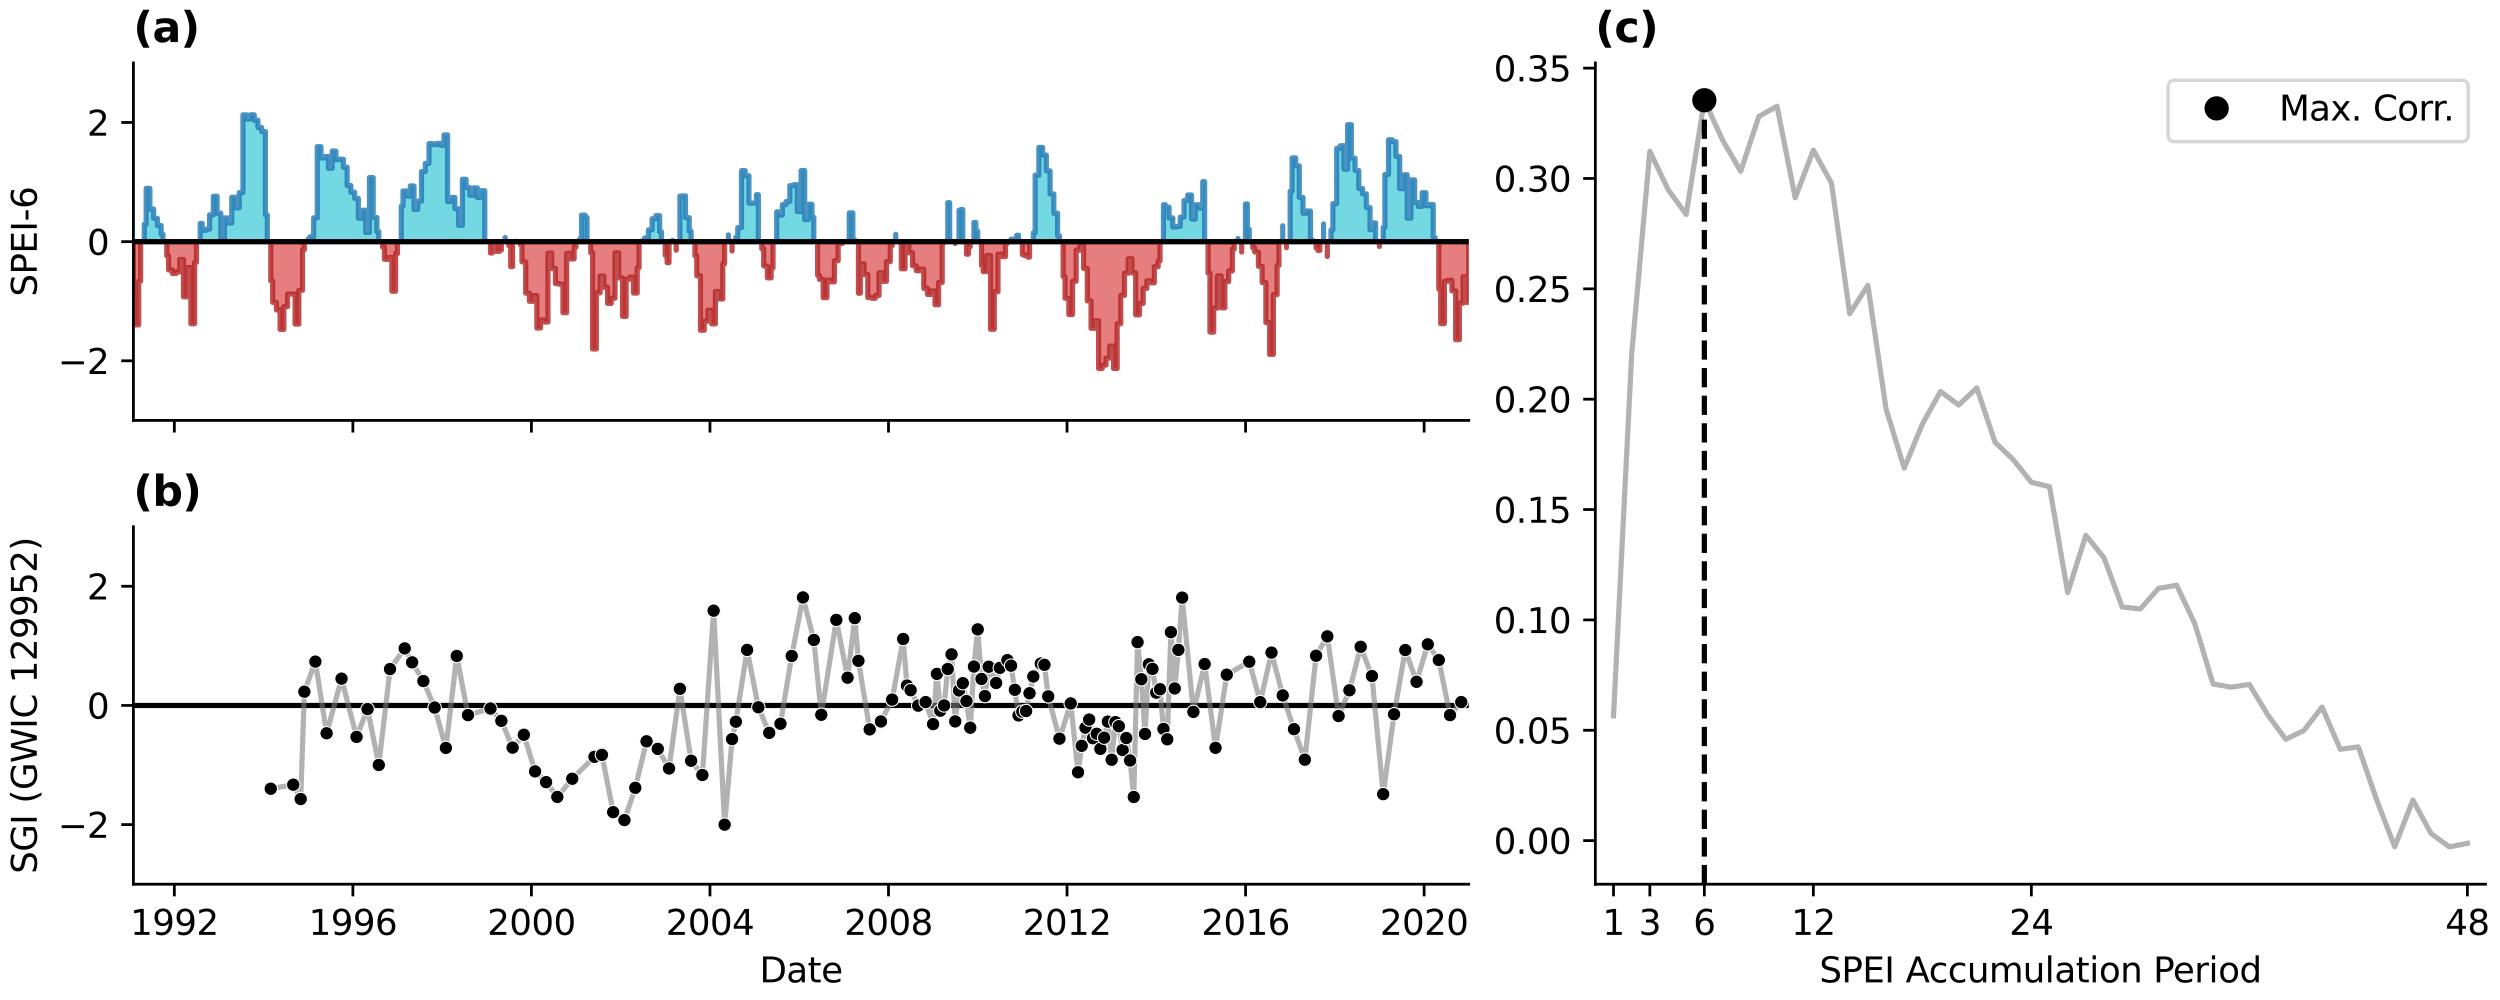 <?xml version="1.0" encoding="utf-8" standalone="no"?>
<!DOCTYPE svg PUBLIC "-//W3C//DTD SVG 1.1//EN"
  "http://www.w3.org/Graphics/SVG/1.1/DTD/svg11.dtd">
<svg xmlns:xlink="http://www.w3.org/1999/xlink" width="720pt" height="288pt" viewBox="0 0 720 288" xmlns="http://www.w3.org/2000/svg" version="1.1">
 <defs>
  <style type="text/css">*{stroke-linejoin: round; stroke-linecap: butt}</style>
 </defs>
 <g id="figure_1">
  <g id="patch_1">
   <path d="M 0 288 
L 720 288 
L 720 0 
L 0 0 
z
" style="fill: #ffffff"/>
  </g>
  <g id="axes_1">
   <g id="patch_2">
    <path d="M 38.421 121.071 
L 422.993 121.071 
L 422.993 18.118 
L 38.421 18.118 
z
" style="fill: #ffffff"/>
   </g>
   <g id="PolyCollection_1">
    <path d="M 41.553 69.595 
L 41.553 64.59 
L 42.098 64.59 
L 42.098 54.251 
L 43.172 54.251 
L 43.172 60.173 
L 44.245 60.173 
L 44.245 62.879 
L 45.336 62.879 
L 45.336 64.948 
L 46.41 64.948 
L 46.41 67.443 
L 46.938 67.443 
L 46.938 69.595 
L 46.938 69.595 
L 46.41 69.595 
L 46.41 69.595 
L 45.336 69.595 
L 45.336 69.595 
L 44.245 69.595 
L 44.245 69.595 
L 43.172 69.595 
L 43.172 69.595 
L 42.098 69.595 
L 42.098 69.595 
L 41.553 69.595 
z
" clip-path="url(#p3b089f1be0)" style="fill: #17becf; fill-opacity: 0.6; stroke: #1f77b4; stroke-opacity: 0.8; stroke-width: 1.5"/>
    <path d="M 57.672 69.595 
L 57.672 64.344 
L 58.218 64.344 
L 58.218 66.342 
L 59.291 66.342 
L 59.291 65.991 
L 60.364 65.991 
L 60.364 61.868 
L 61.438 61.868 
L 61.438 56.522 
L 62.511 56.522 
L 62.511 61.421 
L 63.602 61.421 
L 63.602 68.568 
L 64.641 68.568 
L 64.641 62.77 
L 65.679 62.77 
L 65.679 64.227 
L 66.752 64.227 
L 66.752 56.81 
L 67.826 56.81 
L 67.826 59.828 
L 68.899 59.828 
L 68.899 55.489 
L 69.973 55.489 
L 69.973 33.082 
L 71.064 33.082 
L 71.064 34.287 
L 72.137 34.287 
L 72.137 33.072 
L 73.21 33.072 
L 73.21 34.617 
L 74.284 34.617 
L 74.284 36.728 
L 75.357 36.728 
L 75.357 37.912 
L 76.448 37.912 
L 76.448 61.946 
L 76.994 61.946 
L 76.994 69.595 
L 76.994 69.595 
L 76.448 69.595 
L 76.448 69.595 
L 75.357 69.595 
L 75.357 69.595 
L 74.284 69.595 
L 74.284 69.595 
L 73.21 69.595 
L 73.21 69.595 
L 72.137 69.595 
L 72.137 69.595 
L 71.064 69.595 
L 71.064 69.595 
L 69.973 69.595 
L 69.973 69.595 
L 68.899 69.595 
L 68.899 69.595 
L 67.826 69.595 
L 67.826 69.595 
L 66.752 69.595 
L 66.752 69.595 
L 65.679 69.595 
L 65.679 69.595 
L 64.641 69.595 
L 64.641 69.595 
L 63.602 69.595 
L 63.602 69.595 
L 62.511 69.595 
L 62.511 69.595 
L 61.438 69.595 
L 61.438 69.595 
L 60.364 69.595 
L 60.364 69.595 
L 59.291 69.595 
L 59.291 69.595 
L 58.218 69.595 
L 58.218 69.595 
L 57.672 69.595 
z
" clip-path="url(#p3b089f1be0)" style="fill: #17becf; fill-opacity: 0.6; stroke: #1f77b4; stroke-opacity: 0.8; stroke-width: 1.5"/>
    <path d="M 88.749 69.595 
L 88.749 68.838 
L 89.294 68.838 
L 89.294 68.182 
L 90.333 68.182 
L 90.333 62.728 
L 91.371 62.728 
L 91.371 42.247 
L 92.444 42.247 
L 92.444 45.484 
L 93.518 45.484 
L 93.518 45.107 
L 94.591 45.107 
L 94.591 48.468 
L 95.665 48.468 
L 95.665 43.515 
L 96.756 43.515 
L 96.756 45.956 
L 97.829 45.956 
L 97.829 45.86 
L 98.903 45.86 
L 98.903 48.177 
L 99.976 48.177 
L 99.976 53.423 
L 101.049 53.423 
L 101.049 55.353 
L 102.141 55.353 
L 102.141 57.128 
L 103.196 57.128 
L 103.196 62.842 
L 104.252 62.842 
L 104.252 60.554 
L 105.326 60.554 
L 105.326 66.925 
L 106.399 66.925 
L 106.399 51.137 
L 107.473 51.137 
L 107.473 62.654 
L 108.546 62.654 
L 108.546 66.702 
L 109.091 66.702 
L 109.091 69.595 
L 109.091 69.595 
L 108.546 69.595 
L 108.546 69.595 
L 107.473 69.595 
L 107.473 69.595 
L 106.399 69.595 
L 106.399 69.595 
L 105.326 69.595 
L 105.326 69.595 
L 104.252 69.595 
L 104.252 69.595 
L 103.196 69.595 
L 103.196 69.595 
L 102.141 69.595 
L 102.141 69.595 
L 101.049 69.595 
L 101.049 69.595 
L 99.976 69.595 
L 99.976 69.595 
L 98.903 69.595 
L 98.903 69.595 
L 97.829 69.595 
L 97.829 69.595 
L 96.756 69.595 
L 96.756 69.595 
L 95.665 69.595 
L 95.665 69.595 
L 94.591 69.595 
L 94.591 69.595 
L 93.518 69.595 
L 93.518 69.595 
L 92.444 69.595 
L 92.444 69.595 
L 91.371 69.595 
L 91.371 69.595 
L 90.333 69.595 
L 90.333 69.595 
L 89.294 69.595 
L 89.294 69.595 
L 88.749 69.595 
z
" clip-path="url(#p3b089f1be0)" style="fill: #17becf; fill-opacity: 0.6; stroke: #1f77b4; stroke-opacity: 0.8; stroke-width: 1.5"/>
    <path d="M 115.567 69.595 
L 115.567 59.376 
L 116.06 59.376 
L 116.06 55 
L 117.098 55 
L 117.098 56.461 
L 118.172 56.461 
L 118.172 53.556 
L 119.245 53.556 
L 119.245 60.304 
L 120.319 60.304 
L 120.319 57.933 
L 121.392 57.933 
L 121.392 49.402 
L 122.483 49.402 
L 122.483 47.06 
L 123.556 47.06 
L 123.556 41.365 
L 124.63 41.365 
L 124.63 41.621 
L 125.703 41.621 
L 125.703 41.323 
L 126.777 41.323 
L 126.777 41.83 
L 127.868 41.83 
L 127.868 38.862 
L 128.906 38.862 
L 128.906 58.033 
L 129.944 58.033 
L 129.944 56.869 
L 131.018 56.869 
L 131.018 60.116 
L 132.091 60.116 
L 132.091 64.903 
L 133.165 64.903 
L 133.165 51.631 
L 134.238 51.631 
L 134.238 54.02 
L 135.329 54.02 
L 135.329 56.237 
L 136.403 56.237 
L 136.403 54.107 
L 137.476 54.107 
L 137.476 56.86 
L 138.549 56.86 
L 138.549 54.941 
L 139.623 54.941 
L 139.623 69.49 
L 140.168 69.49 
L 140.168 69.595 
L 140.168 69.595 
L 139.623 69.595 
L 139.623 69.595 
L 138.549 69.595 
L 138.549 69.595 
L 137.476 69.595 
L 137.476 69.595 
L 136.403 69.595 
L 136.403 69.595 
L 135.329 69.595 
L 135.329 69.595 
L 134.238 69.595 
L 134.238 69.595 
L 133.165 69.595 
L 133.165 69.595 
L 132.091 69.595 
L 132.091 69.595 
L 131.018 69.595 
L 131.018 69.595 
L 129.944 69.595 
L 129.944 69.595 
L 128.906 69.595 
L 128.906 69.595 
L 127.868 69.595 
L 127.868 69.595 
L 126.777 69.595 
L 126.777 69.595 
L 125.703 69.595 
L 125.703 69.595 
L 124.63 69.595 
L 124.63 69.595 
L 123.556 69.595 
L 123.556 69.595 
L 122.483 69.595 
L 122.483 69.595 
L 121.392 69.595 
L 121.392 69.595 
L 120.319 69.595 
L 120.319 69.595 
L 119.245 69.595 
L 119.245 69.595 
L 118.172 69.595 
L 118.172 69.595 
L 117.098 69.595 
L 117.098 69.595 
L 116.06 69.595 
L 116.06 69.595 
L 115.567 69.595 
z
" clip-path="url(#p3b089f1be0)" style="fill: #17becf; fill-opacity: 0.6; stroke: #1f77b4; stroke-opacity: 0.8; stroke-width: 1.5"/>
    <path d="M 145.483 69.595 
L 145.483 68.401 
L 145.483 68.401 
L 145.483 69.595 
L 145.483 69.595 
L 145.483 69.595 
z
" clip-path="url(#p3b089f1be0)" style="fill: #17becf; fill-opacity: 0.6; stroke: #1f77b4; stroke-opacity: 0.8; stroke-width: 1.5"/>
    <path d="M 148.721 69.595 
L 148.721 69.458 
L 148.721 69.458 
L 148.721 69.595 
L 148.721 69.595 
L 148.721 69.595 
z
" clip-path="url(#p3b089f1be0)" style="fill: #17becf; fill-opacity: 0.6; stroke: #1f77b4; stroke-opacity: 0.8; stroke-width: 1.5"/>
    <path d="M 166.987 69.595 
L 166.987 68.776 
L 167.479 68.776 
L 167.479 61.961 
L 168.518 61.961 
L 168.518 62.642 
L 169.063 62.642 
L 169.063 69.595 
L 169.063 69.595 
L 168.518 69.595 
L 168.518 69.595 
L 167.479 69.595 
L 167.479 69.595 
L 166.987 69.595 
z
" clip-path="url(#p3b089f1be0)" style="fill: #17becf; fill-opacity: 0.6; stroke: #1f77b4; stroke-opacity: 0.8; stroke-width: 1.5"/>
    <path d="M 185.112 69.595 
L 185.112 69.255 
L 185.658 69.255 
L 185.658 68.531 
L 186.749 68.531 
L 186.749 66.201 
L 187.822 66.201 
L 187.822 62.991 
L 188.895 62.991 
L 188.895 62.117 
L 189.969 62.117 
L 189.969 66.743 
L 190.497 66.743 
L 190.497 69.595 
L 190.497 69.595 
L 189.969 69.595 
L 189.969 69.595 
L 188.895 69.595 
L 188.895 69.595 
L 187.822 69.595 
L 187.822 69.595 
L 186.749 69.595 
L 186.749 69.595 
L 185.658 69.595 
L 185.658 69.595 
L 185.112 69.595 
z
" clip-path="url(#p3b089f1be0)" style="fill: #17becf; fill-opacity: 0.6; stroke: #1f77b4; stroke-opacity: 0.8; stroke-width: 1.5"/>
    <path d="M 193.664 69.595 
L 193.664 69.233 
L 193.664 69.233 
L 193.664 69.595 
L 193.664 69.595 
L 193.664 69.595 
z
" clip-path="url(#p3b089f1be0)" style="fill: #17becf; fill-opacity: 0.6; stroke: #1f77b4; stroke-opacity: 0.8; stroke-width: 1.5"/>
    <path d="M 195.811 69.595 
L 195.811 56.489 
L 196.357 56.489 
L 196.357 56.426 
L 197.43 56.426 
L 197.43 62.712 
L 198.504 62.712 
L 198.504 66.575 
L 199.049 66.575 
L 199.049 69.595 
L 199.049 69.595 
L 198.504 69.595 
L 198.504 69.595 
L 197.43 69.595 
L 197.43 69.595 
L 196.357 69.595 
L 196.357 69.595 
L 195.811 69.595 
z
" clip-path="url(#p3b089f1be0)" style="fill: #17becf; fill-opacity: 0.6; stroke: #1f77b4; stroke-opacity: 0.8; stroke-width: 1.5"/>
    <path d="M 209.783 69.595 
L 209.783 67.644 
L 209.783 67.644 
L 209.783 69.595 
L 209.783 69.595 
L 209.783 69.595 
z
" clip-path="url(#p3b089f1be0)" style="fill: #17becf; fill-opacity: 0.6; stroke: #1f77b4; stroke-opacity: 0.8; stroke-width: 1.5"/>
    <path d="M 211.93 69.595 
L 211.93 68.303 
L 212.476 68.303 
L 212.476 65.548 
L 213.549 65.548 
L 213.549 49.143 
L 214.623 49.143 
L 214.623 50.617 
L 215.696 50.617 
L 215.696 58.502 
L 216.77 58.502 
L 216.77 58.489 
L 217.861 58.489 
L 217.861 56.062 
L 218.406 56.062 
L 218.406 69.595 
L 218.406 69.595 
L 217.861 69.595 
L 217.861 69.595 
L 216.77 69.595 
L 216.77 69.595 
L 215.696 69.595 
L 215.696 69.595 
L 214.623 69.595 
L 214.623 69.595 
L 213.549 69.595 
L 213.549 69.595 
L 212.476 69.595 
L 212.476 69.595 
L 211.93 69.595 
z
" clip-path="url(#p3b089f1be0)" style="fill: #17becf; fill-opacity: 0.6; stroke: #1f77b4; stroke-opacity: 0.8; stroke-width: 1.5"/>
    <path d="M 223.685 69.595 
L 223.685 61.026 
L 224.231 61.026 
L 224.231 61.942 
L 225.322 61.942 
L 225.322 58.914 
L 226.395 58.914 
L 226.395 58.027 
L 227.469 58.027 
L 227.469 53.455 
L 228.542 53.455 
L 228.542 53.193 
L 229.616 53.193 
L 229.616 60.917 
L 230.707 60.917 
L 230.707 49.124 
L 231.745 49.124 
L 231.745 63.248 
L 232.783 63.248 
L 232.783 58.837 
L 233.857 58.837 
L 233.857 62.6 
L 234.385 62.6 
L 234.385 69.595 
L 234.385 69.595 
L 233.857 69.595 
L 233.857 69.595 
L 232.783 69.595 
L 232.783 69.595 
L 231.745 69.595 
L 231.745 69.595 
L 230.707 69.595 
L 230.707 69.595 
L 229.616 69.595 
L 229.616 69.595 
L 228.542 69.595 
L 228.542 69.595 
L 227.469 69.595 
L 227.469 69.595 
L 226.395 69.595 
L 226.395 69.595 
L 225.322 69.595 
L 225.322 69.595 
L 224.231 69.595 
L 224.231 69.595 
L 223.685 69.595 
z
" clip-path="url(#p3b089f1be0)" style="fill: #17becf; fill-opacity: 0.6; stroke: #1f77b4; stroke-opacity: 0.8; stroke-width: 1.5"/>
    <path d="M 244.098 69.595 
L 244.098 69.329 
L 244.591 69.329 
L 244.591 61.311 
L 245.629 61.311 
L 245.629 69.124 
L 246.175 69.124 
L 246.175 69.595 
L 246.175 69.595 
L 245.629 69.595 
L 245.629 69.595 
L 244.591 69.595 
L 244.591 69.595 
L 244.098 69.595 
z
" clip-path="url(#p3b089f1be0)" style="fill: #17becf; fill-opacity: 0.6; stroke: #1f77b4; stroke-opacity: 0.8; stroke-width: 1.5"/>
    <path d="M 257.965 69.595 
L 257.965 67.468 
L 257.965 67.468 
L 257.965 69.595 
L 257.965 69.595 
L 257.965 69.595 
z
" clip-path="url(#p3b089f1be0)" style="fill: #17becf; fill-opacity: 0.6; stroke: #1f77b4; stroke-opacity: 0.8; stroke-width: 1.5"/>
    <path d="M 272.958 69.595 
L 272.958 58.359 
L 273.503 58.359 
L 273.503 69.413 
L 274.049 69.413 
L 274.049 69.595 
L 274.049 69.595 
L 273.503 69.595 
L 273.503 69.595 
L 272.958 69.595 
z
" clip-path="url(#p3b089f1be0)" style="fill: #17becf; fill-opacity: 0.6; stroke: #1f77b4; stroke-opacity: 0.8; stroke-width: 1.5"/>
    <path d="M 276.196 69.595 
L 276.196 60.555 
L 276.741 60.555 
L 276.741 60.322 
L 277.287 60.322 
L 277.287 69.595 
L 277.287 69.595 
L 276.741 69.595 
L 276.741 69.595 
L 276.196 69.595 
z
" clip-path="url(#p3b089f1be0)" style="fill: #17becf; fill-opacity: 0.6; stroke: #1f77b4; stroke-opacity: 0.8; stroke-width: 1.5"/>
    <path d="M 280.49 69.595 
L 280.49 64.069 
L 281.035 64.069 
L 281.035 66.553 
L 281.581 66.553 
L 281.581 69.595 
L 281.581 69.595 
L 281.035 69.595 
L 281.035 69.595 
L 280.49 69.595 
z
" clip-path="url(#p3b089f1be0)" style="fill: #17becf; fill-opacity: 0.6; stroke: #1f77b4; stroke-opacity: 0.8; stroke-width: 1.5"/>
    <path d="M 291.189 69.595 
L 291.189 68.88 
L 291.734 68.88 
L 291.734 69.045 
L 292.808 69.045 
L 292.808 67.759 
L 293.336 67.759 
L 293.336 69.595 
L 293.336 69.595 
L 292.808 69.595 
L 292.808 69.595 
L 291.734 69.595 
L 291.734 69.595 
L 291.189 69.595 
z
" clip-path="url(#p3b089f1be0)" style="fill: #17becf; fill-opacity: 0.6; stroke: #1f77b4; stroke-opacity: 0.8; stroke-width: 1.5"/>
    <path d="M 297.594 69.595 
L 297.594 67.057 
L 298.122 67.057 
L 298.122 50.455 
L 299.196 50.455 
L 299.196 42.45 
L 300.269 42.45 
L 300.269 44.657 
L 301.342 44.657 
L 301.342 49.218 
L 302.433 49.218 
L 302.433 55.856 
L 303.507 55.856 
L 303.507 61.417 
L 304.58 61.417 
L 304.58 67.902 
L 305.126 67.902 
L 305.126 69.595 
L 305.126 69.595 
L 304.58 69.595 
L 304.58 69.595 
L 303.507 69.595 
L 303.507 69.595 
L 302.433 69.595 
L 302.433 69.595 
L 301.342 69.595 
L 301.342 69.595 
L 300.269 69.595 
L 300.269 69.595 
L 299.196 69.595 
L 299.196 69.595 
L 298.122 69.595 
L 298.122 69.595 
L 297.594 69.595 
z
" clip-path="url(#p3b089f1be0)" style="fill: #17becf; fill-opacity: 0.6; stroke: #1f77b4; stroke-opacity: 0.8; stroke-width: 1.5"/>
    <path d="M 335.077 69.595 
L 335.077 58.961 
L 335.622 58.961 
L 335.622 59.651 
L 336.695 59.651 
L 336.695 62.751 
L 337.769 62.751 
L 337.769 65.366 
L 338.842 65.366 
L 338.842 65.202 
L 339.916 65.202 
L 339.916 62.523 
L 341.007 62.523 
L 341.007 57.745 
L 342.08 57.745 
L 342.08 56.155 
L 343.154 56.155 
L 343.154 63.085 
L 344.227 63.085 
L 344.227 58.983 
L 345.301 58.983 
L 345.301 59.938 
L 346.392 59.938 
L 346.392 52.323 
L 346.937 52.323 
L 346.937 69.595 
L 346.937 69.595 
L 346.392 69.595 
L 346.392 69.595 
L 345.301 69.595 
L 345.301 69.595 
L 344.227 69.595 
L 344.227 69.595 
L 343.154 69.595 
L 343.154 69.595 
L 342.08 69.595 
L 342.08 69.595 
L 341.007 69.595 
L 341.007 69.595 
L 339.916 69.595 
L 339.916 69.595 
L 338.842 69.595 
L 338.842 69.595 
L 337.769 69.595 
L 337.769 69.595 
L 336.695 69.595 
L 336.695 69.595 
L 335.622 69.595 
L 335.622 69.595 
L 335.077 69.595 
z
" clip-path="url(#p3b089f1be0)" style="fill: #17becf; fill-opacity: 0.6; stroke: #1f77b4; stroke-opacity: 0.8; stroke-width: 1.5"/>
    <path d="M 356.545 69.595 
L 356.545 68.697 
L 356.545 68.697 
L 356.545 69.595 
L 356.545 69.595 
L 356.545 69.595 
z
" clip-path="url(#p3b089f1be0)" style="fill: #17becf; fill-opacity: 0.6; stroke: #1f77b4; stroke-opacity: 0.8; stroke-width: 1.5"/>
    <path d="M 358.692 69.595 
L 358.692 58.734 
L 359.238 58.734 
L 359.238 66.028 
L 359.783 66.028 
L 359.783 69.595 
L 359.783 69.595 
L 359.238 69.595 
L 359.238 69.595 
L 358.692 69.595 
z
" clip-path="url(#p3b089f1be0)" style="fill: #17becf; fill-opacity: 0.6; stroke: #1f77b4; stroke-opacity: 0.8; stroke-width: 1.5"/>
    <path d="M 369.427 69.595 
L 369.427 65.018 
L 369.427 65.018 
L 369.427 69.595 
L 369.427 69.595 
L 369.427 69.595 
z
" clip-path="url(#p3b089f1be0)" style="fill: #17becf; fill-opacity: 0.6; stroke: #1f77b4; stroke-opacity: 0.8; stroke-width: 1.5"/>
    <path d="M 371.573 69.595 
L 371.573 55.106 
L 372.119 55.106 
L 372.119 45.488 
L 373.157 45.488 
L 373.157 47.756 
L 374.195 47.756 
L 374.195 56.864 
L 375.269 56.864 
L 375.269 61.409 
L 376.342 61.409 
L 376.342 60.765 
L 377.416 60.765 
L 377.416 69.051 
L 377.944 69.051 
L 377.944 69.595 
L 377.944 69.595 
L 377.416 69.595 
L 377.416 69.595 
L 376.342 69.595 
L 376.342 69.595 
L 375.269 69.595 
L 375.269 69.595 
L 374.195 69.595 
L 374.195 69.595 
L 373.157 69.595 
L 373.157 69.595 
L 372.119 69.595 
L 372.119 69.595 
L 371.573 69.595 
z
" clip-path="url(#p3b089f1be0)" style="fill: #17becf; fill-opacity: 0.6; stroke: #1f77b4; stroke-opacity: 0.8; stroke-width: 1.5"/>
    <path d="M 381.182 69.595 
L 381.182 64.511 
L 381.182 64.511 
L 381.182 69.595 
L 381.182 69.595 
L 381.182 69.595 
z
" clip-path="url(#p3b089f1be0)" style="fill: #17becf; fill-opacity: 0.6; stroke: #1f77b4; stroke-opacity: 0.8; stroke-width: 1.5"/>
    <path d="M 383.328 69.595 
L 383.328 66.227 
L 383.874 66.227 
L 383.874 58.641 
L 384.965 58.641 
L 384.965 42.739 
L 386.003 42.739 
L 386.003 41.969 
L 387.041 41.969 
L 387.041 48.724 
L 388.115 48.724 
L 388.115 35.897 
L 389.188 35.897 
L 389.188 45.565 
L 390.262 45.565 
L 390.262 49.101 
L 391.335 49.101 
L 391.335 54.3 
L 392.426 54.3 
L 392.426 55.843 
L 393.5 55.843 
L 393.5 59.77 
L 394.573 59.77 
L 394.573 66.135 
L 395.647 66.135 
L 395.647 64.191 
L 396.174 64.191 
L 396.174 69.595 
L 396.174 69.595 
L 395.647 69.595 
L 395.647 69.595 
L 394.573 69.595 
L 394.573 69.595 
L 393.5 69.595 
L 393.5 69.595 
L 392.426 69.595 
L 392.426 69.595 
L 391.335 69.595 
L 391.335 69.595 
L 390.262 69.595 
L 390.262 69.595 
L 389.188 69.595 
L 389.188 69.595 
L 388.115 69.595 
L 388.115 69.595 
L 387.041 69.595 
L 387.041 69.595 
L 386.003 69.595 
L 386.003 69.595 
L 384.965 69.595 
L 384.965 69.595 
L 383.874 69.595 
L 383.874 69.595 
L 383.328 69.595 
z
" clip-path="url(#p3b089f1be0)" style="fill: #17becf; fill-opacity: 0.6; stroke: #1f77b4; stroke-opacity: 0.8; stroke-width: 1.5"/>
    <path d="M 398.357 69.595 
L 398.357 65.48 
L 398.849 65.48 
L 398.849 50.232 
L 399.888 50.232 
L 399.888 40.251 
L 400.961 40.251 
L 400.961 40.794 
L 402.034 40.794 
L 402.034 45.054 
L 403.108 45.054 
L 403.108 54.321 
L 404.181 54.321 
L 404.181 50.335 
L 405.272 50.335 
L 405.272 62.834 
L 406.346 62.834 
L 406.346 51.811 
L 407.419 51.811 
L 407.419 58.302 
L 408.493 58.302 
L 408.493 59.438 
L 409.566 59.438 
L 409.566 55.497 
L 410.657 55.497 
L 410.657 59.245 
L 411.713 59.245 
L 411.713 58.907 
L 412.769 58.907 
L 412.769 68.384 
L 413.314 68.384 
L 413.314 69.595 
L 413.314 69.595 
L 412.769 69.595 
L 412.769 69.595 
L 411.713 69.595 
L 411.713 69.595 
L 410.657 69.595 
L 410.657 69.595 
L 409.566 69.595 
L 409.566 69.595 
L 408.493 69.595 
L 408.493 69.595 
L 407.419 69.595 
L 407.419 69.595 
L 406.346 69.595 
L 406.346 69.595 
L 405.272 69.595 
L 405.272 69.595 
L 404.181 69.595 
L 404.181 69.595 
L 403.108 69.595 
L 403.108 69.595 
L 402.034 69.595 
L 402.034 69.595 
L 400.961 69.595 
L 400.961 69.595 
L 399.888 69.595 
L 399.888 69.595 
L 398.849 69.595 
L 398.849 69.595 
L 398.357 69.595 
z
" clip-path="url(#p3b089f1be0)" style="fill: #17becf; fill-opacity: 0.6; stroke: #1f77b4; stroke-opacity: 0.8; stroke-width: 1.5"/>
   </g>
   <g id="PolyCollection_2">
    <path d="M 38.421 69.595 
L 38.421 85.275 
L 38.913 85.275 
L 38.913 93.562 
L 39.952 93.562 
L 39.952 80.997 
L 40.497 80.997 
L 40.497 69.595 
L 40.497 69.595 
L 39.952 69.595 
L 39.952 69.595 
L 38.913 69.595 
L 38.913 69.595 
L 38.421 69.595 
z
" clip-path="url(#p3b089f1be0)" style="fill: #d62728; fill-opacity: 0.6; stroke: #b22222; stroke-opacity: 0.8; stroke-width: 1.5"/>
    <path d="M 48.029 69.595 
L 48.029 73.72 
L 48.557 73.72 
L 48.557 77.746 
L 49.63 77.746 
L 49.63 78.77 
L 50.721 78.77 
L 50.721 78.324 
L 51.777 78.324 
L 51.777 74.722 
L 52.833 74.722 
L 52.833 85.478 
L 53.906 85.478 
L 53.906 77.058 
L 54.98 77.058 
L 54.98 93.229 
L 56.053 93.229 
L 56.053 75.542 
L 56.581 75.542 
L 56.581 69.595 
L 56.581 69.595 
L 56.053 69.595 
L 56.053 69.595 
L 54.98 69.595 
L 54.98 69.595 
L 53.906 69.595 
L 53.906 69.595 
L 52.833 69.595 
L 52.833 69.595 
L 51.777 69.595 
L 51.777 69.595 
L 50.721 69.595 
L 50.721 69.595 
L 49.63 69.595 
L 49.63 69.595 
L 48.557 69.595 
L 48.557 69.595 
L 48.029 69.595 
z
" clip-path="url(#p3b089f1be0)" style="fill: #d62728; fill-opacity: 0.6; stroke: #b22222; stroke-opacity: 0.8; stroke-width: 1.5"/>
    <path d="M 77.979 69.595 
L 77.979 80.901 
L 78.525 80.901 
L 78.525 87.067 
L 79.598 87.067 
L 79.598 89.251 
L 80.672 89.251 
L 80.672 94.862 
L 81.745 94.862 
L 81.745 88.297 
L 82.819 88.297 
L 82.819 84.674 
L 83.91 84.674 
L 83.91 84.683 
L 84.983 84.683 
L 84.983 93.33 
L 86.057 93.33 
L 86.057 83.599 
L 87.13 83.599 
L 87.13 71.914 
L 87.658 71.914 
L 87.658 69.595 
L 87.658 69.595 
L 87.13 69.595 
L 87.13 69.595 
L 86.057 69.595 
L 86.057 69.595 
L 84.983 69.595 
L 84.983 69.595 
L 83.91 69.595 
L 83.91 69.595 
L 82.819 69.595 
L 82.819 69.595 
L 81.745 69.595 
L 81.745 69.595 
L 80.672 69.595 
L 80.672 69.595 
L 79.598 69.595 
L 79.598 69.595 
L 78.525 69.595 
L 78.525 69.595 
L 77.979 69.595 
z
" clip-path="url(#p3b089f1be0)" style="fill: #d62728; fill-opacity: 0.6; stroke: #b22222; stroke-opacity: 0.8; stroke-width: 1.5"/>
    <path d="M 110.183 69.595 
L 110.183 71.177 
L 110.71 71.177 
L 110.71 74.679 
L 111.784 74.679 
L 111.784 74.163 
L 112.857 74.163 
L 112.857 83.874 
L 113.931 83.874 
L 113.931 73.036 
L 114.476 73.036 
L 114.476 69.595 
L 114.476 69.595 
L 113.931 69.595 
L 113.931 69.595 
L 112.857 69.595 
L 112.857 69.595 
L 111.784 69.595 
L 111.784 69.595 
L 110.71 69.595 
L 110.71 69.595 
L 110.183 69.595 
z
" clip-path="url(#p3b089f1be0)" style="fill: #d62728; fill-opacity: 0.6; stroke: #b22222; stroke-opacity: 0.8; stroke-width: 1.5"/>
    <path d="M 141.259 69.595 
L 141.259 72.861 
L 141.752 72.861 
L 141.752 70.043 
L 142.79 70.043 
L 142.79 72.391 
L 143.864 72.391 
L 143.864 72.035 
L 144.392 72.035 
L 144.392 69.595 
L 144.392 69.595 
L 143.864 69.595 
L 143.864 69.595 
L 142.79 69.595 
L 142.79 69.595 
L 141.752 69.595 
L 141.752 69.595 
L 141.259 69.595 
z
" clip-path="url(#p3b089f1be0)" style="fill: #d62728; fill-opacity: 0.6; stroke: #b22222; stroke-opacity: 0.8; stroke-width: 1.5"/>
    <path d="M 146.539 69.595 
L 146.539 70.755 
L 147.084 70.755 
L 147.084 76.792 
L 147.63 76.792 
L 147.63 69.595 
L 147.63 69.595 
L 147.084 69.595 
L 147.084 69.595 
L 146.539 69.595 
z
" clip-path="url(#p3b089f1be0)" style="fill: #d62728; fill-opacity: 0.6; stroke: #b22222; stroke-opacity: 0.8; stroke-width: 1.5"/>
    <path d="M 149.777 69.595 
L 149.777 70.31 
L 150.322 70.31 
L 150.322 75.412 
L 151.395 75.412 
L 151.395 84.417 
L 152.469 84.417 
L 152.469 86.767 
L 153.56 86.767 
L 153.56 85.125 
L 154.616 85.125 
L 154.616 94.467 
L 155.672 94.467 
L 155.672 92.193 
L 156.745 92.193 
L 156.745 92.744 
L 157.819 92.744 
L 157.819 72.876 
L 158.892 72.876 
L 158.892 77.313 
L 159.965 77.313 
L 159.965 81.682 
L 161.056 81.682 
L 161.056 81.862 
L 162.13 81.862 
L 162.13 90.047 
L 163.203 90.047 
L 163.203 72.985 
L 164.277 72.985 
L 164.277 74.564 
L 165.35 74.564 
L 165.35 71.15 
L 165.896 71.15 
L 165.896 69.595 
L 165.896 69.595 
L 165.35 69.595 
L 165.35 69.595 
L 164.277 69.595 
L 164.277 69.595 
L 163.203 69.595 
L 163.203 69.595 
L 162.13 69.595 
L 162.13 69.595 
L 161.056 69.595 
L 161.056 69.595 
L 159.965 69.595 
L 159.965 69.595 
L 158.892 69.595 
L 158.892 69.595 
L 157.819 69.595 
L 157.819 69.595 
L 156.745 69.595 
L 156.745 69.595 
L 155.672 69.595 
L 155.672 69.595 
L 154.616 69.595 
L 154.616 69.595 
L 153.56 69.595 
L 153.56 69.595 
L 152.469 69.595 
L 152.469 69.595 
L 151.395 69.595 
L 151.395 69.595 
L 150.322 69.595 
L 150.322 69.595 
L 149.777 69.595 
z
" clip-path="url(#p3b089f1be0)" style="fill: #d62728; fill-opacity: 0.6; stroke: #b22222; stroke-opacity: 0.8; stroke-width: 1.5"/>
    <path d="M 170.119 69.595 
L 170.119 72.797 
L 170.665 72.797 
L 170.665 100.504 
L 171.738 100.504 
L 171.738 84.338 
L 172.811 84.338 
L 172.811 79.483 
L 173.902 79.483 
L 173.902 82.742 
L 174.976 82.742 
L 174.976 87.379 
L 176.049 87.379 
L 176.049 85.893 
L 177.123 85.893 
L 177.123 72.829 
L 178.196 72.829 
L 178.196 80.041 
L 179.287 80.041 
L 179.287 91.121 
L 180.326 91.121 
L 180.326 80.433 
L 181.364 80.433 
L 181.364 79.802 
L 182.437 79.802 
L 182.437 84.402 
L 183.511 84.402 
L 183.511 77.11 
L 184.056 77.11 
L 184.056 69.595 
L 184.056 69.595 
L 183.511 69.595 
L 183.511 69.595 
L 182.437 69.595 
L 182.437 69.595 
L 181.364 69.595 
L 181.364 69.595 
L 180.326 69.595 
L 180.326 69.595 
L 179.287 69.595 
L 179.287 69.595 
L 178.196 69.595 
L 178.196 69.595 
L 177.123 69.595 
L 177.123 69.595 
L 176.049 69.595 
L 176.049 69.595 
L 174.976 69.595 
L 174.976 69.595 
L 173.902 69.595 
L 173.902 69.595 
L 172.811 69.595 
L 172.811 69.595 
L 171.738 69.595 
L 171.738 69.595 
L 170.665 69.595 
L 170.665 69.595 
L 170.119 69.595 
z
" clip-path="url(#p3b089f1be0)" style="fill: #d62728; fill-opacity: 0.6; stroke: #b22222; stroke-opacity: 0.8; stroke-width: 1.5"/>
    <path d="M 191.588 69.595 
L 191.588 73.519 
L 192.133 73.519 
L 192.133 75.637 
L 192.679 75.637 
L 192.679 69.595 
L 192.679 69.595 
L 192.133 69.595 
L 192.133 69.595 
L 191.588 69.595 
z
" clip-path="url(#p3b089f1be0)" style="fill: #d62728; fill-opacity: 0.6; stroke: #b22222; stroke-opacity: 0.8; stroke-width: 1.5"/>
    <path d="M 194.755 69.595 
L 194.755 72.042 
L 194.755 72.042 
L 194.755 69.595 
L 194.755 69.595 
L 194.755 69.595 
z
" clip-path="url(#p3b089f1be0)" style="fill: #d62728; fill-opacity: 0.6; stroke: #b22222; stroke-opacity: 0.8; stroke-width: 1.5"/>
    <path d="M 200.14 69.595 
L 200.14 73.664 
L 200.668 73.664 
L 200.668 79.42 
L 201.741 79.42 
L 201.741 95.116 
L 202.815 95.116 
L 202.815 92.481 
L 203.888 92.481 
L 203.888 89.354 
L 204.979 89.354 
L 204.979 93.274 
L 206.035 93.274 
L 206.035 83.944 
L 207.091 83.944 
L 207.091 86.113 
L 208.165 86.113 
L 208.165 75.98 
L 208.692 75.98 
L 208.692 69.595 
L 208.692 69.595 
L 208.165 69.595 
L 208.165 69.595 
L 207.091 69.595 
L 207.091 69.595 
L 206.035 69.595 
L 206.035 69.595 
L 204.979 69.595 
L 204.979 69.595 
L 203.888 69.595 
L 203.888 69.595 
L 202.815 69.595 
L 202.815 69.595 
L 201.741 69.595 
L 201.741 69.595 
L 200.668 69.595 
L 200.668 69.595 
L 200.14 69.595 
z
" clip-path="url(#p3b089f1be0)" style="fill: #d62728; fill-opacity: 0.6; stroke: #b22222; stroke-opacity: 0.8; stroke-width: 1.5"/>
    <path d="M 210.839 69.595 
L 210.839 72.285 
L 210.839 72.285 
L 210.839 69.595 
L 210.839 69.595 
L 210.839 69.595 
z
" clip-path="url(#p3b089f1be0)" style="fill: #d62728; fill-opacity: 0.6; stroke: #b22222; stroke-opacity: 0.8; stroke-width: 1.5"/>
    <path d="M 219.392 69.595 
L 219.392 71.657 
L 219.937 71.657 
L 219.937 76.614 
L 221.011 76.614 
L 221.011 80.017 
L 222.084 80.017 
L 222.084 77.192 
L 222.63 77.192 
L 222.63 69.595 
L 222.63 69.595 
L 222.084 69.595 
L 222.084 69.595 
L 221.011 69.595 
L 221.011 69.595 
L 219.937 69.595 
L 219.937 69.595 
L 219.392 69.595 
z
" clip-path="url(#p3b089f1be0)" style="fill: #d62728; fill-opacity: 0.6; stroke: #b22222; stroke-opacity: 0.8; stroke-width: 1.5"/>
    <path d="M 235.476 69.595 
L 235.476 79.313 
L 236.003 79.313 
L 236.003 80.454 
L 237.077 80.454 
L 237.077 85.721 
L 238.168 85.721 
L 238.168 80.677 
L 239.241 80.677 
L 239.241 81.163 
L 240.315 81.163 
L 240.315 75.089 
L 241.388 75.089 
L 241.388 70.144 
L 242.462 70.144 
L 242.462 69.781 
L 243.007 69.781 
L 243.007 69.595 
L 243.007 69.595 
L 242.462 69.595 
L 242.462 69.595 
L 241.388 69.595 
L 241.388 69.595 
L 240.315 69.595 
L 240.315 69.595 
L 239.241 69.595 
L 239.241 69.595 
L 238.168 69.595 
L 238.168 69.595 
L 237.077 69.595 
L 237.077 69.595 
L 236.003 69.595 
L 236.003 69.595 
L 235.476 69.595 
z
" clip-path="url(#p3b089f1be0)" style="fill: #d62728; fill-opacity: 0.6; stroke: #b22222; stroke-opacity: 0.8; stroke-width: 1.5"/>
    <path d="M 247.231 69.595 
L 247.231 84.46 
L 247.776 84.46 
L 247.776 75.98 
L 248.85 75.98 
L 248.85 79.066 
L 249.923 79.066 
L 249.923 85.693 
L 251.014 85.693 
L 251.014 85.9 
L 252.087 85.9 
L 252.087 85.083 
L 253.161 85.083 
L 253.161 78.524 
L 254.234 78.524 
L 254.234 81.028 
L 255.308 81.028 
L 255.308 75.348 
L 256.399 75.348 
L 256.399 70.751 
L 256.944 70.751 
L 256.944 69.595 
L 256.944 69.595 
L 256.399 69.595 
L 256.399 69.595 
L 255.308 69.595 
L 255.308 69.595 
L 254.234 69.595 
L 254.234 69.595 
L 253.161 69.595 
L 253.161 69.595 
L 252.087 69.595 
L 252.087 69.595 
L 251.014 69.595 
L 251.014 69.595 
L 249.923 69.595 
L 249.923 69.595 
L 248.85 69.595 
L 248.85 69.595 
L 247.776 69.595 
L 247.776 69.595 
L 247.231 69.595 
z
" clip-path="url(#p3b089f1be0)" style="fill: #d62728; fill-opacity: 0.6; stroke: #b22222; stroke-opacity: 0.8; stroke-width: 1.5"/>
    <path d="M 259.056 69.595 
L 259.056 69.808 
L 259.584 69.808 
L 259.584 77.414 
L 260.657 77.414 
L 260.657 69.721 
L 261.731 69.721 
L 261.731 72.803 
L 262.804 72.803 
L 262.804 76.542 
L 263.895 76.542 
L 263.895 77.966 
L 264.969 77.966 
L 264.969 77.519 
L 266.042 77.519 
L 266.042 83.049 
L 267.116 83.049 
L 267.116 84.803 
L 268.189 84.803 
L 268.189 83.8 
L 269.28 83.8 
L 269.28 87.77 
L 270.318 87.77 
L 270.318 81.362 
L 271.357 81.362 
L 271.357 69.965 
L 271.902 69.965 
L 271.902 69.595 
L 271.902 69.595 
L 271.357 69.595 
L 271.357 69.595 
L 270.318 69.595 
L 270.318 69.595 
L 269.28 69.595 
L 269.28 69.595 
L 268.189 69.595 
L 268.189 69.595 
L 267.116 69.595 
L 267.116 69.595 
L 266.042 69.595 
L 266.042 69.595 
L 264.969 69.595 
L 264.969 69.595 
L 263.895 69.595 
L 263.895 69.595 
L 262.804 69.595 
L 262.804 69.595 
L 261.731 69.595 
L 261.731 69.595 
L 260.657 69.595 
L 260.657 69.595 
L 259.584 69.595 
L 259.584 69.595 
L 259.056 69.595 
z
" clip-path="url(#p3b089f1be0)" style="fill: #d62728; fill-opacity: 0.6; stroke: #b22222; stroke-opacity: 0.8; stroke-width: 1.5"/>
    <path d="M 275.105 69.595 
L 275.105 70.12 
L 275.105 70.12 
L 275.105 69.595 
L 275.105 69.595 
L 275.105 69.595 
z
" clip-path="url(#p3b089f1be0)" style="fill: #d62728; fill-opacity: 0.6; stroke: #b22222; stroke-opacity: 0.8; stroke-width: 1.5"/>
    <path d="M 278.343 69.595 
L 278.343 73.199 
L 278.888 73.199 
L 278.888 71.05 
L 279.434 71.05 
L 279.434 69.595 
L 279.434 69.595 
L 278.888 69.595 
L 278.888 69.595 
L 278.343 69.595 
z
" clip-path="url(#p3b089f1be0)" style="fill: #d62728; fill-opacity: 0.6; stroke: #b22222; stroke-opacity: 0.8; stroke-width: 1.5"/>
    <path d="M 282.672 69.595 
L 282.672 76.431 
L 283.164 76.431 
L 283.164 78.227 
L 284.203 78.227 
L 284.203 73.565 
L 285.276 73.565 
L 285.276 94.825 
L 286.349 94.825 
L 286.349 84.022 
L 287.423 84.022 
L 287.423 73.215 
L 288.496 73.215 
L 288.496 73.897 
L 289.587 73.897 
L 289.587 70.064 
L 290.133 70.064 
L 290.133 69.595 
L 290.133 69.595 
L 289.587 69.595 
L 289.587 69.595 
L 288.496 69.595 
L 288.496 69.595 
L 287.423 69.595 
L 287.423 69.595 
L 286.349 69.595 
L 286.349 69.595 
L 285.276 69.595 
L 285.276 69.595 
L 284.203 69.595 
L 284.203 69.595 
L 283.164 69.595 
L 283.164 69.595 
L 282.672 69.595 
z
" clip-path="url(#p3b089f1be0)" style="fill: #d62728; fill-opacity: 0.6; stroke: #b22222; stroke-opacity: 0.8; stroke-width: 1.5"/>
    <path d="M 294.427 69.595 
L 294.427 73.307 
L 294.972 73.307 
L 294.972 73.564 
L 296.01 73.564 
L 296.01 74.053 
L 296.503 74.053 
L 296.503 69.595 
L 296.503 69.595 
L 296.01 69.595 
L 296.01 69.595 
L 294.972 69.595 
L 294.972 69.595 
L 294.427 69.595 
z
" clip-path="url(#p3b089f1be0)" style="fill: #d62728; fill-opacity: 0.6; stroke: #b22222; stroke-opacity: 0.8; stroke-width: 1.5"/>
    <path d="M 306.182 69.595 
L 306.182 79.655 
L 306.727 79.655 
L 306.727 85.899 
L 307.818 85.899 
L 307.818 90.606 
L 308.874 90.606 
L 308.874 80.994 
L 309.93 80.994 
L 309.93 72.066 
L 311.003 72.066 
L 311.003 70.664 
L 312.077 70.664 
L 312.077 77.316 
L 313.15 77.316 
L 313.15 86.653 
L 314.224 86.653 
L 314.224 94.538 
L 315.315 94.538 
L 315.315 92.386 
L 316.388 92.386 
L 316.388 106.117 
L 317.462 106.117 
L 317.462 105.164 
L 318.535 105.164 
L 318.535 103.129 
L 319.608 103.129 
L 319.608 99.682 
L 320.699 99.682 
L 320.699 106.104 
L 321.738 106.104 
L 321.738 93.261 
L 322.776 93.261 
L 322.776 85.074 
L 323.849 85.074 
L 323.849 78.671 
L 324.923 78.671 
L 324.923 74.518 
L 325.996 74.518 
L 325.996 78.58 
L 327.07 78.58 
L 327.07 90.681 
L 328.161 90.681 
L 328.161 87.407 
L 329.234 87.407 
L 329.234 83.035 
L 330.308 83.035 
L 330.308 80.847 
L 331.381 80.847 
L 331.381 81.447 
L 332.455 81.447 
L 332.455 76.794 
L 333.546 76.794 
L 333.546 75.156 
L 334.091 75.156 
L 334.091 69.595 
L 334.091 69.595 
L 333.546 69.595 
L 333.546 69.595 
L 332.455 69.595 
L 332.455 69.595 
L 331.381 69.595 
L 331.381 69.595 
L 330.308 69.595 
L 330.308 69.595 
L 329.234 69.595 
L 329.234 69.595 
L 328.161 69.595 
L 328.161 69.595 
L 327.07 69.595 
L 327.07 69.595 
L 325.996 69.595 
L 325.996 69.595 
L 324.923 69.595 
L 324.923 69.595 
L 323.849 69.595 
L 323.849 69.595 
L 322.776 69.595 
L 322.776 69.595 
L 321.738 69.595 
L 321.738 69.595 
L 320.699 69.595 
L 320.699 69.595 
L 319.608 69.595 
L 319.608 69.595 
L 318.535 69.595 
L 318.535 69.595 
L 317.462 69.595 
L 317.462 69.595 
L 316.388 69.595 
L 316.388 69.595 
L 315.315 69.595 
L 315.315 69.595 
L 314.224 69.595 
L 314.224 69.595 
L 313.15 69.595 
L 313.15 69.595 
L 312.077 69.595 
L 312.077 69.595 
L 311.003 69.595 
L 311.003 69.595 
L 309.93 69.595 
L 309.93 69.595 
L 308.874 69.595 
L 308.874 69.595 
L 307.818 69.595 
L 307.818 69.595 
L 306.727 69.595 
L 306.727 69.595 
L 306.182 69.595 
z
" clip-path="url(#p3b089f1be0)" style="fill: #d62728; fill-opacity: 0.6; stroke: #b22222; stroke-opacity: 0.8; stroke-width: 1.5"/>
    <path d="M 347.923 69.595 
L 347.923 78.65 
L 348.468 78.65 
L 348.468 95.649 
L 349.542 95.649 
L 349.542 88.733 
L 350.615 88.733 
L 350.615 79.458 
L 351.688 79.458 
L 351.688 88.639 
L 352.762 88.639 
L 352.762 81.107 
L 353.853 81.107 
L 353.853 78.02 
L 354.926 78.02 
L 354.926 71.746 
L 355.454 71.746 
L 355.454 69.595 
L 355.454 69.595 
L 354.926 69.595 
L 354.926 69.595 
L 353.853 69.595 
L 353.853 69.595 
L 352.762 69.595 
L 352.762 69.595 
L 351.688 69.595 
L 351.688 69.595 
L 350.615 69.595 
L 350.615 69.595 
L 349.542 69.595 
L 349.542 69.595 
L 348.468 69.595 
L 348.468 69.595 
L 347.923 69.595 
z
" clip-path="url(#p3b089f1be0)" style="fill: #d62728; fill-opacity: 0.6; stroke: #b22222; stroke-opacity: 0.8; stroke-width: 1.5"/>
    <path d="M 357.601 69.595 
L 357.601 72.587 
L 357.601 72.587 
L 357.601 69.595 
L 357.601 69.595 
L 357.601 69.595 
z
" clip-path="url(#p3b089f1be0)" style="fill: #d62728; fill-opacity: 0.6; stroke: #b22222; stroke-opacity: 0.8; stroke-width: 1.5"/>
    <path d="M 360.804 69.595 
L 360.804 71.419 
L 361.349 71.419 
L 361.349 72.582 
L 362.423 72.582 
L 362.423 76.7 
L 363.496 76.7 
L 363.496 81.374 
L 364.57 81.374 
L 364.57 92.894 
L 365.643 92.894 
L 365.643 102.074 
L 366.734 102.074 
L 366.734 84.88 
L 367.808 84.88 
L 367.808 76.445 
L 368.335 76.445 
L 368.335 69.595 
L 368.335 69.595 
L 367.808 69.595 
L 367.808 69.595 
L 366.734 69.595 
L 366.734 69.595 
L 365.643 69.595 
L 365.643 69.595 
L 364.57 69.595 
L 364.57 69.595 
L 363.496 69.595 
L 363.496 69.595 
L 362.423 69.595 
L 362.423 69.595 
L 361.349 69.595 
L 361.349 69.595 
L 360.804 69.595 
z
" clip-path="url(#p3b089f1be0)" style="fill: #d62728; fill-opacity: 0.6; stroke: #b22222; stroke-opacity: 0.8; stroke-width: 1.5"/>
    <path d="M 370.482 69.595 
L 370.482 71.31 
L 370.482 71.31 
L 370.482 69.595 
L 370.482 69.595 
L 370.482 69.595 
z
" clip-path="url(#p3b089f1be0)" style="fill: #d62728; fill-opacity: 0.6; stroke: #b22222; stroke-opacity: 0.8; stroke-width: 1.5"/>
    <path d="M 379.035 69.595 
L 379.035 71.421 
L 379.58 71.421 
L 379.58 72.127 
L 380.126 72.127 
L 380.126 69.595 
L 380.126 69.595 
L 379.58 69.595 
L 379.58 69.595 
L 379.035 69.595 
z
" clip-path="url(#p3b089f1be0)" style="fill: #d62728; fill-opacity: 0.6; stroke: #b22222; stroke-opacity: 0.8; stroke-width: 1.5"/>
    <path d="M 382.273 69.595 
L 382.273 73.856 
L 382.273 73.856 
L 382.273 69.595 
L 382.273 69.595 
L 382.273 69.595 
z
" clip-path="url(#p3b089f1be0)" style="fill: #d62728; fill-opacity: 0.6; stroke: #b22222; stroke-opacity: 0.8; stroke-width: 1.5"/>
    <path d="M 397.266 69.595 
L 397.266 70.982 
L 397.266 70.982 
L 397.266 69.595 
L 397.266 69.595 
L 397.266 69.595 
z
" clip-path="url(#p3b089f1be0)" style="fill: #d62728; fill-opacity: 0.6; stroke: #b22222; stroke-opacity: 0.8; stroke-width: 1.5"/>
    <path d="M 414.37 69.595 
L 414.37 83.27 
L 414.916 83.27 
L 414.916 93.213 
L 415.989 93.213 
L 415.989 81.011 
L 417.063 81.011 
L 417.063 80.732 
L 418.154 80.732 
L 418.154 83.778 
L 419.227 83.778 
L 419.227 97.825 
L 420.3 97.825 
L 420.3 87.298 
L 421.374 87.298 
L 421.374 79.726 
L 422.447 79.726 
L 422.447 87.114 
L 422.993 87.114 
L 422.993 69.595 
L 422.993 69.595 
L 422.447 69.595 
L 422.447 69.595 
L 421.374 69.595 
L 421.374 69.595 
L 420.3 69.595 
L 420.3 69.595 
L 419.227 69.595 
L 419.227 69.595 
L 418.154 69.595 
L 418.154 69.595 
L 417.063 69.595 
L 417.063 69.595 
L 415.989 69.595 
L 415.989 69.595 
L 414.916 69.595 
L 414.916 69.595 
L 414.37 69.595 
z
" clip-path="url(#p3b089f1be0)" style="fill: #d62728; fill-opacity: 0.6; stroke: #b22222; stroke-opacity: 0.8; stroke-width: 1.5"/>
   </g>
   <g id="matplotlib.axis_1">
    <g id="xtick_1">
     <g id="line2d_1">
      <defs>
       <path id="mad36018ffb" d="M 0 0 
L 0 3.5 
" style="stroke: #000000; stroke-width: 0.8"/>
      </defs>
      <g>
       <use xlink:href="#mad36018ffb" x="50.211" y="121.071" style="stroke: #000000; stroke-width: 0.8"/>
      </g>
     </g>
    </g>
    <g id="xtick_2">
     <g id="line2d_2">
      <g>
       <use xlink:href="#mad36018ffb" x="101.63" y="121.071" style="stroke: #000000; stroke-width: 0.8"/>
      </g>
     </g>
    </g>
    <g id="xtick_3">
     <g id="line2d_3">
      <g>
       <use xlink:href="#mad36018ffb" x="153.05" y="121.071" style="stroke: #000000; stroke-width: 0.8"/>
      </g>
     </g>
    </g>
    <g id="xtick_4">
     <g id="line2d_4">
      <g>
       <use xlink:href="#mad36018ffb" x="204.469" y="121.071" style="stroke: #000000; stroke-width: 0.8"/>
      </g>
     </g>
    </g>
    <g id="xtick_5">
     <g id="line2d_5">
      <g>
       <use xlink:href="#mad36018ffb" x="255.888" y="121.071" style="stroke: #000000; stroke-width: 0.8"/>
      </g>
     </g>
    </g>
    <g id="xtick_6">
     <g id="line2d_6">
      <g>
       <use xlink:href="#mad36018ffb" x="307.308" y="121.071" style="stroke: #000000; stroke-width: 0.8"/>
      </g>
     </g>
    </g>
    <g id="xtick_7">
     <g id="line2d_7">
      <g>
       <use xlink:href="#mad36018ffb" x="358.727" y="121.071" style="stroke: #000000; stroke-width: 0.8"/>
      </g>
     </g>
    </g>
    <g id="xtick_8">
     <g id="line2d_8">
      <g>
       <use xlink:href="#mad36018ffb" x="410.147" y="121.071" style="stroke: #000000; stroke-width: 0.8"/>
      </g>
     </g>
    </g>
   </g>
   <g id="matplotlib.axis_2">
    <g id="ytick_1">
     <g id="line2d_9">
      <defs>
       <path id="m143fb47298" d="M 0 0 
L -3.5 0 
" style="stroke: #000000; stroke-width: 0.8"/>
      </defs>
      <g>
       <use xlink:href="#m143fb47298" x="38.421" y="103.913" style="stroke: #000000; stroke-width: 0.8"/>
      </g>
     </g>
     <g id="text_1">
      <!-- −2 -->
      <g transform="translate(16.678 107.712) scale(0.1 -0.1)">
       <defs>
        <path id="DejaVuSans-2212" d="M 678 2272 
L 4684 2272 
L 4684 1741 
L 678 1741 
L 678 2272 
z
" transform="scale(0.016)"/>
        <path id="DejaVuSans-32" d="M 1228 531 
L 3431 531 
L 3431 0 
L 469 0 
L 469 531 
Q 828 903 1448 1529 
Q 2069 2156 2228 2338 
Q 2531 2678 2651 2914 
Q 2772 3150 2772 3378 
Q 2772 3750 2511 3984 
Q 2250 4219 1831 4219 
Q 1534 4219 1204 4116 
Q 875 4013 500 3803 
L 500 4441 
Q 881 4594 1212 4672 
Q 1544 4750 1819 4750 
Q 2544 4750 2975 4387 
Q 3406 4025 3406 3419 
Q 3406 3131 3298 2873 
Q 3191 2616 2906 2266 
Q 2828 2175 2409 1742 
Q 1991 1309 1228 531 
z
" transform="scale(0.016)"/>
       </defs>
       <use xlink:href="#DejaVuSans-2212"/>
       <use xlink:href="#DejaVuSans-32" x="83.789"/>
      </g>
     </g>
    </g>
    <g id="ytick_2">
     <g id="line2d_10">
      <g>
       <use xlink:href="#m143fb47298" x="38.421" y="69.595" style="stroke: #000000; stroke-width: 0.8"/>
      </g>
     </g>
     <g id="text_2">
      <!-- 0 -->
      <g transform="translate(25.058 73.394) scale(0.1 -0.1)">
       <defs>
        <path id="DejaVuSans-30" d="M 2034 4250 
Q 1547 4250 1301 3770 
Q 1056 3291 1056 2328 
Q 1056 1369 1301 889 
Q 1547 409 2034 409 
Q 2525 409 2770 889 
Q 3016 1369 3016 2328 
Q 3016 3291 2770 3770 
Q 2525 4250 2034 4250 
z
M 2034 4750 
Q 2819 4750 3233 4129 
Q 3647 3509 3647 2328 
Q 3647 1150 3233 529 
Q 2819 -91 2034 -91 
Q 1250 -91 836 529 
Q 422 1150 422 2328 
Q 422 3509 836 4129 
Q 1250 4750 2034 4750 
z
" transform="scale(0.016)"/>
       </defs>
       <use xlink:href="#DejaVuSans-30"/>
      </g>
     </g>
    </g>
    <g id="ytick_3">
     <g id="line2d_11">
      <g>
       <use xlink:href="#m143fb47298" x="38.421" y="35.277" style="stroke: #000000; stroke-width: 0.8"/>
      </g>
     </g>
     <g id="text_3">
      <!-- 2 -->
      <g transform="translate(25.058 39.076) scale(0.1 -0.1)">
       <use xlink:href="#DejaVuSans-32"/>
      </g>
     </g>
    </g>
    <g id="text_4">
     <!-- SPEI-6 -->
     <g transform="translate(10.599 85.403) rotate(-90) scale(0.1 -0.1)">
      <defs>
       <path id="DejaVuSans-53" d="M 3425 4513 
L 3425 3897 
Q 3066 4069 2747 4153 
Q 2428 4238 2131 4238 
Q 1616 4238 1336 4038 
Q 1056 3838 1056 3469 
Q 1056 3159 1242 3001 
Q 1428 2844 1947 2747 
L 2328 2669 
Q 3034 2534 3370 2195 
Q 3706 1856 3706 1288 
Q 3706 609 3251 259 
Q 2797 -91 1919 -91 
Q 1588 -91 1214 -16 
Q 841 59 441 206 
L 441 856 
Q 825 641 1194 531 
Q 1563 422 1919 422 
Q 2459 422 2753 634 
Q 3047 847 3047 1241 
Q 3047 1584 2836 1778 
Q 2625 1972 2144 2069 
L 1759 2144 
Q 1053 2284 737 2584 
Q 422 2884 422 3419 
Q 422 4038 858 4394 
Q 1294 4750 2059 4750 
Q 2388 4750 2728 4690 
Q 3069 4631 3425 4513 
z
" transform="scale(0.016)"/>
       <path id="DejaVuSans-50" d="M 1259 4147 
L 1259 2394 
L 2053 2394 
Q 2494 2394 2734 2622 
Q 2975 2850 2975 3272 
Q 2975 3691 2734 3919 
Q 2494 4147 2053 4147 
L 1259 4147 
z
M 628 4666 
L 2053 4666 
Q 2838 4666 3239 4311 
Q 3641 3956 3641 3272 
Q 3641 2581 3239 2228 
Q 2838 1875 2053 1875 
L 1259 1875 
L 1259 0 
L 628 0 
L 628 4666 
z
" transform="scale(0.016)"/>
       <path id="DejaVuSans-45" d="M 628 4666 
L 3578 4666 
L 3578 4134 
L 1259 4134 
L 1259 2753 
L 3481 2753 
L 3481 2222 
L 1259 2222 
L 1259 531 
L 3634 531 
L 3634 0 
L 628 0 
L 628 4666 
z
" transform="scale(0.016)"/>
       <path id="DejaVuSans-49" d="M 628 4666 
L 1259 4666 
L 1259 0 
L 628 0 
L 628 4666 
z
" transform="scale(0.016)"/>
       <path id="DejaVuSans-2d" d="M 313 2009 
L 1997 2009 
L 1997 1497 
L 313 1497 
L 313 2009 
z
" transform="scale(0.016)"/>
       <path id="DejaVuSans-36" d="M 2113 2584 
Q 1688 2584 1439 2293 
Q 1191 2003 1191 1497 
Q 1191 994 1439 701 
Q 1688 409 2113 409 
Q 2538 409 2786 701 
Q 3034 994 3034 1497 
Q 3034 2003 2786 2293 
Q 2538 2584 2113 2584 
z
M 3366 4563 
L 3366 3988 
Q 3128 4100 2886 4159 
Q 2644 4219 2406 4219 
Q 1781 4219 1451 3797 
Q 1122 3375 1075 2522 
Q 1259 2794 1537 2939 
Q 1816 3084 2150 3084 
Q 2853 3084 3261 2657 
Q 3669 2231 3669 1497 
Q 3669 778 3244 343 
Q 2819 -91 2113 -91 
Q 1303 -91 875 529 
Q 447 1150 447 2328 
Q 447 3434 972 4092 
Q 1497 4750 2381 4750 
Q 2619 4750 2861 4703 
Q 3103 4656 3366 4563 
z
" transform="scale(0.016)"/>
      </defs>
      <use xlink:href="#DejaVuSans-53"/>
      <use xlink:href="#DejaVuSans-50" x="63.477"/>
      <use xlink:href="#DejaVuSans-45" x="123.779"/>
      <use xlink:href="#DejaVuSans-49" x="186.963"/>
      <use xlink:href="#DejaVuSans-2d" x="216.455"/>
      <use xlink:href="#DejaVuSans-36" x="252.539"/>
     </g>
    </g>
   </g>
   <g id="line2d_12">
    <path d="M 38.421 69.595 
L 422.993 69.595 
" clip-path="url(#p3b089f1be0)" style="fill: none; stroke: #000000; stroke-width: 1.5; stroke-linecap: square"/>
   </g>
   <g id="patch_3">
    <path d="M 38.421 121.071 
L 38.421 18.118 
" style="fill: none; stroke: #000000; stroke-width: 0.8; stroke-linejoin: miter; stroke-linecap: square"/>
   </g>
   <g id="patch_4">
    <path d="M 38.421 121.071 
L 422.993 121.071 
" style="fill: none; stroke: #000000; stroke-width: 0.8; stroke-linejoin: miter; stroke-linecap: square"/>
   </g>
   <g id="text_5">
    <!-- (a) -->
    <g transform="translate(38.421 12.118) scale(0.12 -0.12)">
     <defs>
      <path id="DejaVuSans-Bold-28" d="M 2413 -844 
L 1484 -844 
Q 1006 -72 778 623 
Q 550 1319 550 2003 
Q 550 2688 779 3389 
Q 1009 4091 1484 4856 
L 2413 4856 
Q 2013 4116 1813 3408 
Q 1613 2700 1613 2009 
Q 1613 1319 1811 609 
Q 2009 -100 2413 -844 
z
" transform="scale(0.016)"/>
      <path id="DejaVuSans-Bold-61" d="M 2106 1575 
Q 1756 1575 1579 1456 
Q 1403 1338 1403 1106 
Q 1403 894 1545 773 
Q 1688 653 1941 653 
Q 2256 653 2472 879 
Q 2688 1106 2688 1447 
L 2688 1575 
L 2106 1575 
z
M 3816 1997 
L 3816 0 
L 2688 0 
L 2688 519 
Q 2463 200 2181 54 
Q 1900 -91 1497 -91 
Q 953 -91 614 226 
Q 275 544 275 1050 
Q 275 1666 698 1953 
Q 1122 2241 2028 2241 
L 2688 2241 
L 2688 2328 
Q 2688 2594 2478 2717 
Q 2269 2841 1825 2841 
Q 1466 2841 1156 2769 
Q 847 2697 581 2553 
L 581 3406 
Q 941 3494 1303 3539 
Q 1666 3584 2028 3584 
Q 2975 3584 3395 3211 
Q 3816 2838 3816 1997 
z
" transform="scale(0.016)"/>
      <path id="DejaVuSans-Bold-29" d="M 513 -844 
Q 913 -100 1113 609 
Q 1313 1319 1313 2009 
Q 1313 2700 1113 3408 
Q 913 4116 513 4856 
L 1441 4856 
Q 1916 4091 2145 3389 
Q 2375 2688 2375 2003 
Q 2375 1319 2147 623 
Q 1919 -72 1441 -844 
L 513 -844 
z
" transform="scale(0.016)"/>
     </defs>
     <use xlink:href="#DejaVuSans-Bold-28"/>
     <use xlink:href="#DejaVuSans-Bold-61" x="45.703"/>
     <use xlink:href="#DejaVuSans-Bold-29" x="113.184"/>
    </g>
   </g>
  </g>
  <g id="axes_2">
   <g id="patch_5">
    <path d="M 459.458 254.644 
L 715.84 254.644 
L 715.84 18.118 
L 459.458 18.118 
z
" style="fill: #ffffff"/>
   </g>
   <g id="matplotlib.axis_3">
    <g id="xtick_9">
     <g id="line2d_13">
      <g>
       <use xlink:href="#mad36018ffb" x="464.691" y="254.644" style="stroke: #000000; stroke-width: 0.8"/>
      </g>
     </g>
     <g id="text_6">
      <!-- 1 -->
      <g transform="translate(461.509 269.242) scale(0.1 -0.1)">
       <defs>
        <path id="DejaVuSans-31" d="M 794 531 
L 1825 531 
L 1825 4091 
L 703 3866 
L 703 4441 
L 1819 4666 
L 2450 4666 
L 2450 531 
L 3481 531 
L 3481 0 
L 794 0 
L 794 531 
z
" transform="scale(0.016)"/>
       </defs>
       <use xlink:href="#DejaVuSans-31"/>
      </g>
     </g>
    </g>
    <g id="xtick_10">
     <g id="line2d_14">
      <g>
       <use xlink:href="#mad36018ffb" x="475.155" y="254.644" style="stroke: #000000; stroke-width: 0.8"/>
      </g>
     </g>
     <g id="text_7">
      <!-- 3 -->
      <g transform="translate(471.974 269.242) scale(0.1 -0.1)">
       <defs>
        <path id="DejaVuSans-33" d="M 2597 2516 
Q 3050 2419 3304 2112 
Q 3559 1806 3559 1356 
Q 3559 666 3084 287 
Q 2609 -91 1734 -91 
Q 1441 -91 1130 -33 
Q 819 25 488 141 
L 488 750 
Q 750 597 1062 519 
Q 1375 441 1716 441 
Q 2309 441 2620 675 
Q 2931 909 2931 1356 
Q 2931 1769 2642 2001 
Q 2353 2234 1838 2234 
L 1294 2234 
L 1294 2753 
L 1863 2753 
Q 2328 2753 2575 2939 
Q 2822 3125 2822 3475 
Q 2822 3834 2567 4026 
Q 2313 4219 1838 4219 
Q 1578 4219 1281 4162 
Q 984 4106 628 3988 
L 628 4550 
Q 988 4650 1302 4700 
Q 1616 4750 1894 4750 
Q 2613 4750 3031 4423 
Q 3450 4097 3450 3541 
Q 3450 3153 3228 2886 
Q 3006 2619 2597 2516 
z
" transform="scale(0.016)"/>
       </defs>
       <use xlink:href="#DejaVuSans-33"/>
      </g>
     </g>
    </g>
    <g id="xtick_11">
     <g id="line2d_15">
      <g>
       <use xlink:href="#mad36018ffb" x="490.852" y="254.644" style="stroke: #000000; stroke-width: 0.8"/>
      </g>
     </g>
     <g id="text_8">
      <!-- 6 -->
      <g transform="translate(487.671 269.242) scale(0.1 -0.1)">
       <use xlink:href="#DejaVuSans-36"/>
      </g>
     </g>
    </g>
    <g id="xtick_12">
     <g id="line2d_16">
      <g>
       <use xlink:href="#mad36018ffb" x="522.246" y="254.644" style="stroke: #000000; stroke-width: 0.8"/>
      </g>
     </g>
     <g id="text_9">
      <!-- 12 -->
      <g transform="translate(515.883 269.242) scale(0.1 -0.1)">
       <use xlink:href="#DejaVuSans-31"/>
       <use xlink:href="#DejaVuSans-32" x="63.623"/>
      </g>
     </g>
    </g>
    <g id="xtick_13">
     <g id="line2d_17">
      <g>
       <use xlink:href="#mad36018ffb" x="585.033" y="254.644" style="stroke: #000000; stroke-width: 0.8"/>
      </g>
     </g>
     <g id="text_10">
      <!-- 24 -->
      <g transform="translate(578.671 269.242) scale(0.1 -0.1)">
       <defs>
        <path id="DejaVuSans-34" d="M 2419 4116 
L 825 1625 
L 2419 1625 
L 2419 4116 
z
M 2253 4666 
L 3047 4666 
L 3047 1625 
L 3713 1625 
L 3713 1100 
L 3047 1100 
L 3047 0 
L 2419 0 
L 2419 1100 
L 313 1100 
L 313 1709 
L 2253 4666 
z
" transform="scale(0.016)"/>
       </defs>
       <use xlink:href="#DejaVuSans-32"/>
       <use xlink:href="#DejaVuSans-34" x="63.623"/>
      </g>
     </g>
    </g>
    <g id="xtick_14">
     <g id="line2d_18">
      <g>
       <use xlink:href="#mad36018ffb" x="710.608" y="254.644" style="stroke: #000000; stroke-width: 0.8"/>
      </g>
     </g>
     <g id="text_11">
      <!-- 48 -->
      <g transform="translate(704.245 269.242) scale(0.1 -0.1)">
       <defs>
        <path id="DejaVuSans-38" d="M 2034 2216 
Q 1584 2216 1326 1975 
Q 1069 1734 1069 1313 
Q 1069 891 1326 650 
Q 1584 409 2034 409 
Q 2484 409 2743 651 
Q 3003 894 3003 1313 
Q 3003 1734 2745 1975 
Q 2488 2216 2034 2216 
z
M 1403 2484 
Q 997 2584 770 2862 
Q 544 3141 544 3541 
Q 544 4100 942 4425 
Q 1341 4750 2034 4750 
Q 2731 4750 3128 4425 
Q 3525 4100 3525 3541 
Q 3525 3141 3298 2862 
Q 3072 2584 2669 2484 
Q 3125 2378 3379 2068 
Q 3634 1759 3634 1313 
Q 3634 634 3220 271 
Q 2806 -91 2034 -91 
Q 1263 -91 848 271 
Q 434 634 434 1313 
Q 434 1759 690 2068 
Q 947 2378 1403 2484 
z
M 1172 3481 
Q 1172 3119 1398 2916 
Q 1625 2713 2034 2713 
Q 2441 2713 2670 2916 
Q 2900 3119 2900 3481 
Q 2900 3844 2670 4047 
Q 2441 4250 2034 4250 
Q 1625 4250 1398 4047 
Q 1172 3844 1172 3481 
z
" transform="scale(0.016)"/>
       </defs>
       <use xlink:href="#DejaVuSans-34"/>
       <use xlink:href="#DejaVuSans-38" x="63.623"/>
      </g>
     </g>
    </g>
    <g id="text_12">
     <!-- SPEI Accumulation Period -->
     <g transform="translate(523.99 282.92) scale(0.1 -0.1)">
      <defs>
       <path id="DejaVuSans-20" transform="scale(0.016)"/>
       <path id="DejaVuSans-41" d="M 2188 4044 
L 1331 1722 
L 3047 1722 
L 2188 4044 
z
M 1831 4666 
L 2547 4666 
L 4325 0 
L 3669 0 
L 3244 1197 
L 1141 1197 
L 716 0 
L 50 0 
L 1831 4666 
z
" transform="scale(0.016)"/>
       <path id="DejaVuSans-63" d="M 3122 3366 
L 3122 2828 
Q 2878 2963 2633 3030 
Q 2388 3097 2138 3097 
Q 1578 3097 1268 2742 
Q 959 2388 959 1747 
Q 959 1106 1268 751 
Q 1578 397 2138 397 
Q 2388 397 2633 464 
Q 2878 531 3122 666 
L 3122 134 
Q 2881 22 2623 -34 
Q 2366 -91 2075 -91 
Q 1284 -91 818 406 
Q 353 903 353 1747 
Q 353 2603 823 3093 
Q 1294 3584 2113 3584 
Q 2378 3584 2631 3529 
Q 2884 3475 3122 3366 
z
" transform="scale(0.016)"/>
       <path id="DejaVuSans-75" d="M 544 1381 
L 544 3500 
L 1119 3500 
L 1119 1403 
Q 1119 906 1312 657 
Q 1506 409 1894 409 
Q 2359 409 2629 706 
Q 2900 1003 2900 1516 
L 2900 3500 
L 3475 3500 
L 3475 0 
L 2900 0 
L 2900 538 
Q 2691 219 2414 64 
Q 2138 -91 1772 -91 
Q 1169 -91 856 284 
Q 544 659 544 1381 
z
M 1991 3584 
L 1991 3584 
z
" transform="scale(0.016)"/>
       <path id="DejaVuSans-6d" d="M 3328 2828 
Q 3544 3216 3844 3400 
Q 4144 3584 4550 3584 
Q 5097 3584 5394 3201 
Q 5691 2819 5691 2113 
L 5691 0 
L 5113 0 
L 5113 2094 
Q 5113 2597 4934 2840 
Q 4756 3084 4391 3084 
Q 3944 3084 3684 2787 
Q 3425 2491 3425 1978 
L 3425 0 
L 2847 0 
L 2847 2094 
Q 2847 2600 2669 2842 
Q 2491 3084 2119 3084 
Q 1678 3084 1418 2786 
Q 1159 2488 1159 1978 
L 1159 0 
L 581 0 
L 581 3500 
L 1159 3500 
L 1159 2956 
Q 1356 3278 1631 3431 
Q 1906 3584 2284 3584 
Q 2666 3584 2933 3390 
Q 3200 3197 3328 2828 
z
" transform="scale(0.016)"/>
       <path id="DejaVuSans-6c" d="M 603 4863 
L 1178 4863 
L 1178 0 
L 603 0 
L 603 4863 
z
" transform="scale(0.016)"/>
       <path id="DejaVuSans-61" d="M 2194 1759 
Q 1497 1759 1228 1600 
Q 959 1441 959 1056 
Q 959 750 1161 570 
Q 1363 391 1709 391 
Q 2188 391 2477 730 
Q 2766 1069 2766 1631 
L 2766 1759 
L 2194 1759 
z
M 3341 1997 
L 3341 0 
L 2766 0 
L 2766 531 
Q 2569 213 2275 61 
Q 1981 -91 1556 -91 
Q 1019 -91 701 211 
Q 384 513 384 1019 
Q 384 1609 779 1909 
Q 1175 2209 1959 2209 
L 2766 2209 
L 2766 2266 
Q 2766 2663 2505 2880 
Q 2244 3097 1772 3097 
Q 1472 3097 1187 3025 
Q 903 2953 641 2809 
L 641 3341 
Q 956 3463 1253 3523 
Q 1550 3584 1831 3584 
Q 2591 3584 2966 3190 
Q 3341 2797 3341 1997 
z
" transform="scale(0.016)"/>
       <path id="DejaVuSans-74" d="M 1172 4494 
L 1172 3500 
L 2356 3500 
L 2356 3053 
L 1172 3053 
L 1172 1153 
Q 1172 725 1289 603 
Q 1406 481 1766 481 
L 2356 481 
L 2356 0 
L 1766 0 
Q 1100 0 847 248 
Q 594 497 594 1153 
L 594 3053 
L 172 3053 
L 172 3500 
L 594 3500 
L 594 4494 
L 1172 4494 
z
" transform="scale(0.016)"/>
       <path id="DejaVuSans-69" d="M 603 3500 
L 1178 3500 
L 1178 0 
L 603 0 
L 603 3500 
z
M 603 4863 
L 1178 4863 
L 1178 4134 
L 603 4134 
L 603 4863 
z
" transform="scale(0.016)"/>
       <path id="DejaVuSans-6f" d="M 1959 3097 
Q 1497 3097 1228 2736 
Q 959 2375 959 1747 
Q 959 1119 1226 758 
Q 1494 397 1959 397 
Q 2419 397 2687 759 
Q 2956 1122 2956 1747 
Q 2956 2369 2687 2733 
Q 2419 3097 1959 3097 
z
M 1959 3584 
Q 2709 3584 3137 3096 
Q 3566 2609 3566 1747 
Q 3566 888 3137 398 
Q 2709 -91 1959 -91 
Q 1206 -91 779 398 
Q 353 888 353 1747 
Q 353 2609 779 3096 
Q 1206 3584 1959 3584 
z
" transform="scale(0.016)"/>
       <path id="DejaVuSans-6e" d="M 3513 2113 
L 3513 0 
L 2938 0 
L 2938 2094 
Q 2938 2591 2744 2837 
Q 2550 3084 2163 3084 
Q 1697 3084 1428 2787 
Q 1159 2491 1159 1978 
L 1159 0 
L 581 0 
L 581 3500 
L 1159 3500 
L 1159 2956 
Q 1366 3272 1645 3428 
Q 1925 3584 2291 3584 
Q 2894 3584 3203 3211 
Q 3513 2838 3513 2113 
z
" transform="scale(0.016)"/>
       <path id="DejaVuSans-65" d="M 3597 1894 
L 3597 1613 
L 953 1613 
Q 991 1019 1311 708 
Q 1631 397 2203 397 
Q 2534 397 2845 478 
Q 3156 559 3463 722 
L 3463 178 
Q 3153 47 2828 -22 
Q 2503 -91 2169 -91 
Q 1331 -91 842 396 
Q 353 884 353 1716 
Q 353 2575 817 3079 
Q 1281 3584 2069 3584 
Q 2775 3584 3186 3129 
Q 3597 2675 3597 1894 
z
M 3022 2063 
Q 3016 2534 2758 2815 
Q 2500 3097 2075 3097 
Q 1594 3097 1305 2825 
Q 1016 2553 972 2059 
L 3022 2063 
z
" transform="scale(0.016)"/>
       <path id="DejaVuSans-72" d="M 2631 2963 
Q 2534 3019 2420 3045 
Q 2306 3072 2169 3072 
Q 1681 3072 1420 2755 
Q 1159 2438 1159 1844 
L 1159 0 
L 581 0 
L 581 3500 
L 1159 3500 
L 1159 2956 
Q 1341 3275 1631 3429 
Q 1922 3584 2338 3584 
Q 2397 3584 2469 3576 
Q 2541 3569 2628 3553 
L 2631 2963 
z
" transform="scale(0.016)"/>
       <path id="DejaVuSans-64" d="M 2906 2969 
L 2906 4863 
L 3481 4863 
L 3481 0 
L 2906 0 
L 2906 525 
Q 2725 213 2448 61 
Q 2172 -91 1784 -91 
Q 1150 -91 751 415 
Q 353 922 353 1747 
Q 353 2572 751 3078 
Q 1150 3584 1784 3584 
Q 2172 3584 2448 3432 
Q 2725 3281 2906 2969 
z
M 947 1747 
Q 947 1113 1208 752 
Q 1469 391 1925 391 
Q 2381 391 2643 752 
Q 2906 1113 2906 1747 
Q 2906 2381 2643 2742 
Q 2381 3103 1925 3103 
Q 1469 3103 1208 2742 
Q 947 2381 947 1747 
z
" transform="scale(0.016)"/>
      </defs>
      <use xlink:href="#DejaVuSans-53"/>
      <use xlink:href="#DejaVuSans-50" x="63.477"/>
      <use xlink:href="#DejaVuSans-45" x="123.779"/>
      <use xlink:href="#DejaVuSans-49" x="186.963"/>
      <use xlink:href="#DejaVuSans-20" x="216.455"/>
      <use xlink:href="#DejaVuSans-41" x="248.242"/>
      <use xlink:href="#DejaVuSans-63" x="314.9"/>
      <use xlink:href="#DejaVuSans-63" x="369.881"/>
      <use xlink:href="#DejaVuSans-75" x="424.861"/>
      <use xlink:href="#DejaVuSans-6d" x="488.24"/>
      <use xlink:href="#DejaVuSans-75" x="585.652"/>
      <use xlink:href="#DejaVuSans-6c" x="649.031"/>
      <use xlink:href="#DejaVuSans-61" x="676.814"/>
      <use xlink:href="#DejaVuSans-74" x="738.094"/>
      <use xlink:href="#DejaVuSans-69" x="777.303"/>
      <use xlink:href="#DejaVuSans-6f" x="805.086"/>
      <use xlink:href="#DejaVuSans-6e" x="866.268"/>
      <use xlink:href="#DejaVuSans-20" x="929.646"/>
      <use xlink:href="#DejaVuSans-50" x="961.434"/>
      <use xlink:href="#DejaVuSans-65" x="1018.111"/>
      <use xlink:href="#DejaVuSans-72" x="1079.635"/>
      <use xlink:href="#DejaVuSans-69" x="1120.748"/>
      <use xlink:href="#DejaVuSans-6f" x="1148.531"/>
      <use xlink:href="#DejaVuSans-64" x="1209.713"/>
     </g>
    </g>
   </g>
   <g id="matplotlib.axis_4">
    <g id="ytick_4">
     <g id="line2d_19">
      <g>
       <use xlink:href="#m143fb47298" x="459.458" y="242.097" style="stroke: #000000; stroke-width: 0.8"/>
      </g>
     </g>
     <g id="text_13">
      <!-- 0.00 -->
      <g transform="translate(430.193 245.896) scale(0.1 -0.1)">
       <defs>
        <path id="DejaVuSans-2e" d="M 684 794 
L 1344 794 
L 1344 0 
L 684 0 
L 684 794 
z
" transform="scale(0.016)"/>
       </defs>
       <use xlink:href="#DejaVuSans-30"/>
       <use xlink:href="#DejaVuSans-2e" x="63.623"/>
       <use xlink:href="#DejaVuSans-30" x="95.41"/>
       <use xlink:href="#DejaVuSans-30" x="159.033"/>
      </g>
     </g>
    </g>
    <g id="ytick_5">
     <g id="line2d_20">
      <g>
       <use xlink:href="#m143fb47298" x="459.458" y="210.315" style="stroke: #000000; stroke-width: 0.8"/>
      </g>
     </g>
     <g id="text_14">
      <!-- 0.05 -->
      <g transform="translate(430.193 214.114) scale(0.1 -0.1)">
       <defs>
        <path id="DejaVuSans-35" d="M 691 4666 
L 3169 4666 
L 3169 4134 
L 1269 4134 
L 1269 2991 
Q 1406 3038 1543 3061 
Q 1681 3084 1819 3084 
Q 2600 3084 3056 2656 
Q 3513 2228 3513 1497 
Q 3513 744 3044 326 
Q 2575 -91 1722 -91 
Q 1428 -91 1123 -41 
Q 819 9 494 109 
L 494 744 
Q 775 591 1075 516 
Q 1375 441 1709 441 
Q 2250 441 2565 725 
Q 2881 1009 2881 1497 
Q 2881 1984 2565 2268 
Q 2250 2553 1709 2553 
Q 1456 2553 1204 2497 
Q 953 2441 691 2322 
L 691 4666 
z
" transform="scale(0.016)"/>
       </defs>
       <use xlink:href="#DejaVuSans-30"/>
       <use xlink:href="#DejaVuSans-2e" x="63.623"/>
       <use xlink:href="#DejaVuSans-30" x="95.41"/>
       <use xlink:href="#DejaVuSans-35" x="159.033"/>
      </g>
     </g>
    </g>
    <g id="ytick_6">
     <g id="line2d_21">
      <g>
       <use xlink:href="#m143fb47298" x="459.458" y="178.533" style="stroke: #000000; stroke-width: 0.8"/>
      </g>
     </g>
     <g id="text_15">
      <!-- 0.10 -->
      <g transform="translate(430.193 182.332) scale(0.1 -0.1)">
       <use xlink:href="#DejaVuSans-30"/>
       <use xlink:href="#DejaVuSans-2e" x="63.623"/>
       <use xlink:href="#DejaVuSans-31" x="95.41"/>
       <use xlink:href="#DejaVuSans-30" x="159.033"/>
      </g>
     </g>
    </g>
    <g id="ytick_7">
     <g id="line2d_22">
      <g>
       <use xlink:href="#m143fb47298" x="459.458" y="146.751" style="stroke: #000000; stroke-width: 0.8"/>
      </g>
     </g>
     <g id="text_16">
      <!-- 0.15 -->
      <g transform="translate(430.193 150.55) scale(0.1 -0.1)">
       <use xlink:href="#DejaVuSans-30"/>
       <use xlink:href="#DejaVuSans-2e" x="63.623"/>
       <use xlink:href="#DejaVuSans-31" x="95.41"/>
       <use xlink:href="#DejaVuSans-35" x="159.033"/>
      </g>
     </g>
    </g>
    <g id="ytick_8">
     <g id="line2d_23">
      <g>
       <use xlink:href="#m143fb47298" x="459.458" y="114.968" style="stroke: #000000; stroke-width: 0.8"/>
      </g>
     </g>
     <g id="text_17">
      <!-- 0.20 -->
      <g transform="translate(430.193 118.768) scale(0.1 -0.1)">
       <use xlink:href="#DejaVuSans-30"/>
       <use xlink:href="#DejaVuSans-2e" x="63.623"/>
       <use xlink:href="#DejaVuSans-32" x="95.41"/>
       <use xlink:href="#DejaVuSans-30" x="159.033"/>
      </g>
     </g>
    </g>
    <g id="ytick_9">
     <g id="line2d_24">
      <g>
       <use xlink:href="#m143fb47298" x="459.458" y="83.186" style="stroke: #000000; stroke-width: 0.8"/>
      </g>
     </g>
     <g id="text_18">
      <!-- 0.25 -->
      <g transform="translate(430.193 86.985) scale(0.1 -0.1)">
       <use xlink:href="#DejaVuSans-30"/>
       <use xlink:href="#DejaVuSans-2e" x="63.623"/>
       <use xlink:href="#DejaVuSans-32" x="95.41"/>
       <use xlink:href="#DejaVuSans-35" x="159.033"/>
      </g>
     </g>
    </g>
    <g id="ytick_10">
     <g id="line2d_25">
      <g>
       <use xlink:href="#m143fb47298" x="459.458" y="51.404" style="stroke: #000000; stroke-width: 0.8"/>
      </g>
     </g>
     <g id="text_19">
      <!-- 0.30 -->
      <g transform="translate(430.193 55.203) scale(0.1 -0.1)">
       <use xlink:href="#DejaVuSans-30"/>
       <use xlink:href="#DejaVuSans-2e" x="63.623"/>
       <use xlink:href="#DejaVuSans-33" x="95.41"/>
       <use xlink:href="#DejaVuSans-30" x="159.033"/>
      </g>
     </g>
    </g>
    <g id="ytick_11">
     <g id="line2d_26">
      <g>
       <use xlink:href="#m143fb47298" x="459.458" y="19.622" style="stroke: #000000; stroke-width: 0.8"/>
      </g>
     </g>
     <g id="text_20">
      <!-- 0.35 -->
      <g transform="translate(430.193 23.421) scale(0.1 -0.1)">
       <use xlink:href="#DejaVuSans-30"/>
       <use xlink:href="#DejaVuSans-2e" x="63.623"/>
       <use xlink:href="#DejaVuSans-33" x="95.41"/>
       <use xlink:href="#DejaVuSans-35" x="159.033"/>
      </g>
     </g>
    </g>
   </g>
   <g id="line2d_27">
    <path d="M 464.691 206.169 
L 469.923 102.086 
L 475.155 43.551 
L 480.388 54.55 
L 485.62 61.763 
L 490.852 28.87 
L 496.084 40.311 
L 501.317 49.331 
L 506.549 33.541 
L 511.781 30.602 
L 517.013 56.959 
L 522.246 43.242 
L 527.478 52.75 
L 532.71 90.322 
L 537.943 82.176 
L 543.175 117.691 
L 548.407 134.833 
L 553.639 122.147 
L 558.872 112.74 
L 564.104 116.652 
L 569.336 111.703 
L 574.569 127.374 
L 579.801 132.369 
L 585.033 138.901 
L 590.265 140.174 
L 595.498 170.682 
L 600.73 154.173 
L 605.962 160.667 
L 611.194 174.829 
L 616.427 175.378 
L 621.659 169.446 
L 626.891 168.561 
L 632.124 179.687 
L 637.356 196.995 
L 642.588 197.898 
L 647.82 197.12 
L 653.053 205.803 
L 658.285 212.913 
L 663.517 210.38 
L 668.75 203.644 
L 673.982 215.798 
L 679.214 215.108 
L 684.446 230.289 
L 689.679 243.86 
L 694.911 230.411 
L 700.143 240.051 
L 705.375 243.892 
L 710.608 242.891 
" clip-path="url(#p7122f8b57e)" style="fill: none; stroke: #7f7f7f; stroke-opacity: 0.6; stroke-width: 1.5; stroke-linecap: square"/>
   </g>
   <g id="line2d_28">
    <defs>
     <path id="mf0c51dbf20" d="M 0 3 
C 0.796 3 1.559 2.684 2.121 2.121 
C 2.684 1.559 3 0.796 3 0 
C 3 -0.796 2.684 -1.559 2.121 -2.121 
C 1.559 -2.684 0.796 -3 0 -3 
C -0.796 -3 -1.559 -2.684 -2.121 -2.121 
C -2.684 -1.559 -3 -0.796 -3 0 
C -3 0.796 -2.684 1.559 -2.121 2.121 
C -1.559 2.684 -0.796 3 0 3 
z
" style="stroke: #000000"/>
    </defs>
    <g clip-path="url(#p7122f8b57e)">
     <use xlink:href="#mf0c51dbf20" x="490.852" y="28.87" style="stroke: #000000"/>
    </g>
   </g>
   <g id="line2d_29">
    <path d="M 490.852 254.644 
L 490.852 28.87 
" clip-path="url(#p7122f8b57e)" style="fill: none; stroke-dasharray: 5.55,2.4; stroke-dashoffset: 0; stroke: #000000; stroke-width: 1.5"/>
   </g>
   <g id="patch_6">
    <path d="M 459.458 254.644 
L 459.458 18.118 
" style="fill: none; stroke: #000000; stroke-width: 0.8; stroke-linejoin: miter; stroke-linecap: square"/>
   </g>
   <g id="patch_7">
    <path d="M 459.458 254.644 
L 715.84 254.644 
" style="fill: none; stroke: #000000; stroke-width: 0.8; stroke-linejoin: miter; stroke-linecap: square"/>
   </g>
   <g id="text_21">
    <!-- (c) -->
    <g transform="translate(459.458 12.118) scale(0.12 -0.12)">
     <defs>
      <path id="DejaVuSans-Bold-63" d="M 3366 3391 
L 3366 2478 
Q 3138 2634 2908 2709 
Q 2678 2784 2431 2784 
Q 1963 2784 1702 2511 
Q 1441 2238 1441 1747 
Q 1441 1256 1702 982 
Q 1963 709 2431 709 
Q 2694 709 2930 787 
Q 3166 866 3366 1019 
L 3366 103 
Q 3103 6 2833 -42 
Q 2563 -91 2291 -91 
Q 1344 -91 809 395 
Q 275 881 275 1747 
Q 275 2613 809 3098 
Q 1344 3584 2291 3584 
Q 2566 3584 2833 3536 
Q 3100 3488 3366 3391 
z
" transform="scale(0.016)"/>
     </defs>
     <use xlink:href="#DejaVuSans-Bold-28"/>
     <use xlink:href="#DejaVuSans-Bold-63" x="45.703"/>
     <use xlink:href="#DejaVuSans-Bold-29" x="104.98"/>
    </g>
   </g>
   <g id="legend_1">
    <g id="patch_8">
     <path d="M 626.395 40.796 
L 708.84 40.796 
Q 710.84 40.796 710.84 38.796 
L 710.84 25.118 
Q 710.84 23.118 708.84 23.118 
L 626.395 23.118 
Q 624.395 23.118 624.395 25.118 
L 624.395 38.796 
Q 624.395 40.796 626.395 40.796 
z
" style="fill: #ffffff; opacity: 0.8; stroke: #cccccc; stroke-linejoin: miter"/>
    </g>
    <g id="line2d_30">
     <g>
      <use xlink:href="#mf0c51dbf20" x="638.395" y="31.217" style="stroke: #000000"/>
     </g>
    </g>
    <g id="text_22">
     <!-- Max. Corr. -->
     <g transform="translate(656.395 34.717) scale(0.1 -0.1)">
      <defs>
       <path id="DejaVuSans-4d" d="M 628 4666 
L 1569 4666 
L 2759 1491 
L 3956 4666 
L 4897 4666 
L 4897 0 
L 4281 0 
L 4281 4097 
L 3078 897 
L 2444 897 
L 1241 4097 
L 1241 0 
L 628 0 
L 628 4666 
z
" transform="scale(0.016)"/>
       <path id="DejaVuSans-78" d="M 3513 3500 
L 2247 1797 
L 3578 0 
L 2900 0 
L 1881 1375 
L 863 0 
L 184 0 
L 1544 1831 
L 300 3500 
L 978 3500 
L 1906 2253 
L 2834 3500 
L 3513 3500 
z
" transform="scale(0.016)"/>
       <path id="DejaVuSans-43" d="M 4122 4306 
L 4122 3641 
Q 3803 3938 3442 4084 
Q 3081 4231 2675 4231 
Q 1875 4231 1450 3742 
Q 1025 3253 1025 2328 
Q 1025 1406 1450 917 
Q 1875 428 2675 428 
Q 3081 428 3442 575 
Q 3803 722 4122 1019 
L 4122 359 
Q 3791 134 3420 21 
Q 3050 -91 2638 -91 
Q 1578 -91 968 557 
Q 359 1206 359 2328 
Q 359 3453 968 4101 
Q 1578 4750 2638 4750 
Q 3056 4750 3426 4639 
Q 3797 4528 4122 4306 
z
" transform="scale(0.016)"/>
      </defs>
      <use xlink:href="#DejaVuSans-4d"/>
      <use xlink:href="#DejaVuSans-61" x="86.279"/>
      <use xlink:href="#DejaVuSans-78" x="147.559"/>
      <use xlink:href="#DejaVuSans-2e" x="206.738"/>
      <use xlink:href="#DejaVuSans-20" x="238.525"/>
      <use xlink:href="#DejaVuSans-43" x="270.312"/>
      <use xlink:href="#DejaVuSans-6f" x="340.137"/>
      <use xlink:href="#DejaVuSans-72" x="401.318"/>
      <use xlink:href="#DejaVuSans-72" x="440.682"/>
      <use xlink:href="#DejaVuSans-2e" x="472.67"/>
     </g>
    </g>
   </g>
  </g>
  <g id="axes_3">
   <g id="patch_9">
    <path d="M 38.421 254.644 
L 422.993 254.644 
L 422.993 151.69 
L 38.421 151.69 
z
" style="fill: #ffffff"/>
   </g>
   <g id="PolyCollection_3"/>
   <g id="matplotlib.axis_5">
    <g id="xtick_15">
     <g id="line2d_31">
      <g>
       <use xlink:href="#mad36018ffb" x="50.211" y="254.644" style="stroke: #000000; stroke-width: 0.8"/>
      </g>
     </g>
     <g id="text_23">
      <!-- 1992 -->
      <g transform="translate(37.486 269.242) scale(0.1 -0.1)">
       <defs>
        <path id="DejaVuSans-39" d="M 703 97 
L 703 672 
Q 941 559 1184 500 
Q 1428 441 1663 441 
Q 2288 441 2617 861 
Q 2947 1281 2994 2138 
Q 2813 1869 2534 1725 
Q 2256 1581 1919 1581 
Q 1219 1581 811 2004 
Q 403 2428 403 3163 
Q 403 3881 828 4315 
Q 1253 4750 1959 4750 
Q 2769 4750 3195 4129 
Q 3622 3509 3622 2328 
Q 3622 1225 3098 567 
Q 2575 -91 1691 -91 
Q 1453 -91 1209 -44 
Q 966 3 703 97 
z
M 1959 2075 
Q 2384 2075 2632 2365 
Q 2881 2656 2881 3163 
Q 2881 3666 2632 3958 
Q 2384 4250 1959 4250 
Q 1534 4250 1286 3958 
Q 1038 3666 1038 3163 
Q 1038 2656 1286 2365 
Q 1534 2075 1959 2075 
z
" transform="scale(0.016)"/>
       </defs>
       <use xlink:href="#DejaVuSans-31"/>
       <use xlink:href="#DejaVuSans-39" x="63.623"/>
       <use xlink:href="#DejaVuSans-39" x="127.246"/>
       <use xlink:href="#DejaVuSans-32" x="190.869"/>
      </g>
     </g>
    </g>
    <g id="xtick_16">
     <g id="line2d_32">
      <g>
       <use xlink:href="#mad36018ffb" x="101.63" y="254.644" style="stroke: #000000; stroke-width: 0.8"/>
      </g>
     </g>
     <g id="text_24">
      <!-- 1996 -->
      <g transform="translate(88.905 269.242) scale(0.1 -0.1)">
       <use xlink:href="#DejaVuSans-31"/>
       <use xlink:href="#DejaVuSans-39" x="63.623"/>
       <use xlink:href="#DejaVuSans-39" x="127.246"/>
       <use xlink:href="#DejaVuSans-36" x="190.869"/>
      </g>
     </g>
    </g>
    <g id="xtick_17">
     <g id="line2d_33">
      <g>
       <use xlink:href="#mad36018ffb" x="153.05" y="254.644" style="stroke: #000000; stroke-width: 0.8"/>
      </g>
     </g>
     <g id="text_25">
      <!-- 2000 -->
      <g transform="translate(140.325 269.242) scale(0.1 -0.1)">
       <use xlink:href="#DejaVuSans-32"/>
       <use xlink:href="#DejaVuSans-30" x="63.623"/>
       <use xlink:href="#DejaVuSans-30" x="127.246"/>
       <use xlink:href="#DejaVuSans-30" x="190.869"/>
      </g>
     </g>
    </g>
    <g id="xtick_18">
     <g id="line2d_34">
      <g>
       <use xlink:href="#mad36018ffb" x="204.469" y="254.644" style="stroke: #000000; stroke-width: 0.8"/>
      </g>
     </g>
     <g id="text_26">
      <!-- 2004 -->
      <g transform="translate(191.744 269.242) scale(0.1 -0.1)">
       <use xlink:href="#DejaVuSans-32"/>
       <use xlink:href="#DejaVuSans-30" x="63.623"/>
       <use xlink:href="#DejaVuSans-30" x="127.246"/>
       <use xlink:href="#DejaVuSans-34" x="190.869"/>
      </g>
     </g>
    </g>
    <g id="xtick_19">
     <g id="line2d_35">
      <g>
       <use xlink:href="#mad36018ffb" x="255.888" y="254.644" style="stroke: #000000; stroke-width: 0.8"/>
      </g>
     </g>
     <g id="text_27">
      <!-- 2008 -->
      <g transform="translate(243.163 269.242) scale(0.1 -0.1)">
       <use xlink:href="#DejaVuSans-32"/>
       <use xlink:href="#DejaVuSans-30" x="63.623"/>
       <use xlink:href="#DejaVuSans-30" x="127.246"/>
       <use xlink:href="#DejaVuSans-38" x="190.869"/>
      </g>
     </g>
    </g>
    <g id="xtick_20">
     <g id="line2d_36">
      <g>
       <use xlink:href="#mad36018ffb" x="307.308" y="254.644" style="stroke: #000000; stroke-width: 0.8"/>
      </g>
     </g>
     <g id="text_28">
      <!-- 2012 -->
      <g transform="translate(294.583 269.242) scale(0.1 -0.1)">
       <use xlink:href="#DejaVuSans-32"/>
       <use xlink:href="#DejaVuSans-30" x="63.623"/>
       <use xlink:href="#DejaVuSans-31" x="127.246"/>
       <use xlink:href="#DejaVuSans-32" x="190.869"/>
      </g>
     </g>
    </g>
    <g id="xtick_21">
     <g id="line2d_37">
      <g>
       <use xlink:href="#mad36018ffb" x="358.727" y="254.644" style="stroke: #000000; stroke-width: 0.8"/>
      </g>
     </g>
     <g id="text_29">
      <!-- 2016 -->
      <g transform="translate(346.002 269.242) scale(0.1 -0.1)">
       <use xlink:href="#DejaVuSans-32"/>
       <use xlink:href="#DejaVuSans-30" x="63.623"/>
       <use xlink:href="#DejaVuSans-31" x="127.246"/>
       <use xlink:href="#DejaVuSans-36" x="190.869"/>
      </g>
     </g>
    </g>
    <g id="xtick_22">
     <g id="line2d_38">
      <g>
       <use xlink:href="#mad36018ffb" x="410.147" y="254.644" style="stroke: #000000; stroke-width: 0.8"/>
      </g>
     </g>
     <g id="text_30">
      <!-- 2020 -->
      <g transform="translate(397.422 269.242) scale(0.1 -0.1)">
       <use xlink:href="#DejaVuSans-32"/>
       <use xlink:href="#DejaVuSans-30" x="63.623"/>
       <use xlink:href="#DejaVuSans-32" x="127.246"/>
       <use xlink:href="#DejaVuSans-30" x="190.869"/>
      </g>
     </g>
    </g>
    <g id="text_31">
     <!-- Date -->
     <g transform="translate(218.756 282.92) scale(0.1 -0.1)">
      <defs>
       <path id="DejaVuSans-44" d="M 1259 4147 
L 1259 519 
L 2022 519 
Q 2988 519 3436 956 
Q 3884 1394 3884 2338 
Q 3884 3275 3436 3711 
Q 2988 4147 2022 4147 
L 1259 4147 
z
M 628 4666 
L 1925 4666 
Q 3281 4666 3915 4102 
Q 4550 3538 4550 2338 
Q 4550 1131 3912 565 
Q 3275 0 1925 0 
L 628 0 
L 628 4666 
z
" transform="scale(0.016)"/>
      </defs>
      <use xlink:href="#DejaVuSans-44"/>
      <use xlink:href="#DejaVuSans-61" x="77.002"/>
      <use xlink:href="#DejaVuSans-74" x="138.281"/>
      <use xlink:href="#DejaVuSans-65" x="177.49"/>
     </g>
    </g>
   </g>
   <g id="matplotlib.axis_6">
    <g id="ytick_12">
     <g id="line2d_39">
      <g>
       <use xlink:href="#m143fb47298" x="38.421" y="237.485" style="stroke: #000000; stroke-width: 0.8"/>
      </g>
     </g>
     <g id="text_32">
      <!-- −2 -->
      <g transform="translate(16.678 241.284) scale(0.1 -0.1)">
       <use xlink:href="#DejaVuSans-2212"/>
       <use xlink:href="#DejaVuSans-32" x="83.789"/>
      </g>
     </g>
    </g>
    <g id="ytick_13">
     <g id="line2d_40">
      <g>
       <use xlink:href="#m143fb47298" x="38.421" y="203.167" style="stroke: #000000; stroke-width: 0.8"/>
      </g>
     </g>
     <g id="text_33">
      <!-- 0 -->
      <g transform="translate(25.058 206.966) scale(0.1 -0.1)">
       <use xlink:href="#DejaVuSans-30"/>
      </g>
     </g>
    </g>
    <g id="ytick_14">
     <g id="line2d_41">
      <g>
       <use xlink:href="#m143fb47298" x="38.421" y="168.849" style="stroke: #000000; stroke-width: 0.8"/>
      </g>
     </g>
     <g id="text_34">
      <!-- 2 -->
      <g transform="translate(25.058 172.649) scale(0.1 -0.1)">
       <use xlink:href="#DejaVuSans-32"/>
      </g>
     </g>
    </g>
    <g id="text_35">
     <!-- SGI (GWIC 129952) -->
     <g transform="translate(10.599 251.642) rotate(-90) scale(0.1 -0.1)">
      <defs>
       <path id="DejaVuSans-47" d="M 3809 666 
L 3809 1919 
L 2778 1919 
L 2778 2438 
L 4434 2438 
L 4434 434 
Q 4069 175 3628 42 
Q 3188 -91 2688 -91 
Q 1594 -91 976 548 
Q 359 1188 359 2328 
Q 359 3472 976 4111 
Q 1594 4750 2688 4750 
Q 3144 4750 3555 4637 
Q 3966 4525 4313 4306 
L 4313 3634 
Q 3963 3931 3569 4081 
Q 3175 4231 2741 4231 
Q 1884 4231 1454 3753 
Q 1025 3275 1025 2328 
Q 1025 1384 1454 906 
Q 1884 428 2741 428 
Q 3075 428 3337 486 
Q 3600 544 3809 666 
z
" transform="scale(0.016)"/>
       <path id="DejaVuSans-28" d="M 1984 4856 
Q 1566 4138 1362 3434 
Q 1159 2731 1159 2009 
Q 1159 1288 1364 580 
Q 1569 -128 1984 -844 
L 1484 -844 
Q 1016 -109 783 600 
Q 550 1309 550 2009 
Q 550 2706 781 3412 
Q 1013 4119 1484 4856 
L 1984 4856 
z
" transform="scale(0.016)"/>
       <path id="DejaVuSans-57" d="M 213 4666 
L 850 4666 
L 1831 722 
L 2809 4666 
L 3519 4666 
L 4500 722 
L 5478 4666 
L 6119 4666 
L 4947 0 
L 4153 0 
L 3169 4050 
L 2175 0 
L 1381 0 
L 213 4666 
z
" transform="scale(0.016)"/>
       <path id="DejaVuSans-29" d="M 513 4856 
L 1013 4856 
Q 1481 4119 1714 3412 
Q 1947 2706 1947 2009 
Q 1947 1309 1714 600 
Q 1481 -109 1013 -844 
L 513 -844 
Q 928 -128 1133 580 
Q 1338 1288 1338 2009 
Q 1338 2731 1133 3434 
Q 928 4138 513 4856 
z
" transform="scale(0.016)"/>
      </defs>
      <use xlink:href="#DejaVuSans-53"/>
      <use xlink:href="#DejaVuSans-47" x="63.477"/>
      <use xlink:href="#DejaVuSans-49" x="140.967"/>
      <use xlink:href="#DejaVuSans-20" x="170.459"/>
      <use xlink:href="#DejaVuSans-28" x="202.246"/>
      <use xlink:href="#DejaVuSans-47" x="241.26"/>
      <use xlink:href="#DejaVuSans-57" x="318.75"/>
      <use xlink:href="#DejaVuSans-49" x="417.627"/>
      <use xlink:href="#DejaVuSans-43" x="447.119"/>
      <use xlink:href="#DejaVuSans-20" x="516.943"/>
      <use xlink:href="#DejaVuSans-31" x="548.73"/>
      <use xlink:href="#DejaVuSans-32" x="612.354"/>
      <use xlink:href="#DejaVuSans-39" x="675.977"/>
      <use xlink:href="#DejaVuSans-39" x="739.6"/>
      <use xlink:href="#DejaVuSans-35" x="803.223"/>
      <use xlink:href="#DejaVuSans-32" x="866.846"/>
      <use xlink:href="#DejaVuSans-29" x="930.469"/>
     </g>
    </g>
   </g>
   <g id="line2d_42">
    <path d="M 38.421 203.167 
L 422.993 203.167 
" clip-path="url(#p1a58296018)" style="fill: none; stroke: #000000; stroke-width: 1.5; stroke-linecap: square"/>
   </g>
   <g id="line2d_43">
    <path d="M 77.979 227.151 
L 84.455 225.987 
L 86.602 230.119 
L 87.658 199.211 
L 90.825 190.549 
L 94.063 211.185 
L 98.357 195.451 
L 102.686 212.221 
L 105.854 204.218 
L 109.091 220.311 
L 112.329 192.684 
L 116.553 186.736 
L 118.7 190.763 
L 121.938 196.145 
L 125.175 203.775 
L 128.413 215.397 
L 131.546 188.918 
L 134.784 205.951 
L 141.259 204.056 
L 144.392 207.601 
L 147.63 215.31 
L 150.868 211.609 
L 154.105 222.16 
L 157.273 225.252 
L 160.511 229.512 
L 164.805 224.279 
L 171.21 217.968 
L 173.357 217.412 
L 176.595 233.905 
L 179.833 236.188 
L 182.965 226.89 
L 186.203 213.499 
L 189.441 215.68 
L 192.679 221.319 
L 195.811 198.374 
L 199.049 219.091 
L 202.287 223.202 
L 205.525 175.874 
L 208.692 237.499 
L 210.839 212.863 
L 211.93 207.848 
L 215.168 187.18 
L 218.406 203.691 
L 221.538 211.068 
L 224.776 208.438 
L 228.014 188.921 
L 231.252 172.062 
L 234.385 184.302 
L 236.531 205.855 
L 240.86 178.529 
L 244.098 195.17 
L 246.175 178.02 
L 247.231 190.314 
L 250.469 210.059 
L 253.706 207.784 
L 256.944 201.479 
L 260.112 184.028 
L 261.203 197.438 
L 262.259 198.774 
L 264.441 203.229 
L 266.588 202.196 
L 268.735 208.557 
L 269.826 194.079 
L 270.811 204.671 
L 271.902 203.167 
L 272.958 192.681 
L 274.049 188.454 
L 275.105 207.765 
L 276.196 198.853 
L 277.287 196.754 
L 278.343 201.909 
L 279.434 209.577 
L 280.49 191.972 
L 281.581 181.263 
L 282.672 195.537 
L 283.657 200.468 
L 284.748 192.022 
L 286.895 196.702 
L 287.951 192.347 
L 290.133 190.114 
L 291.189 191.712 
L 293.336 206.042 
L 294.427 204.966 
L 295.518 204.783 
L 296.503 199.657 
L 297.594 194.837 
L 299.741 191.112 
L 300.797 191.467 
L 301.888 200.545 
L 305.126 212.736 
L 308.364 202.59 
L 310.475 222.422 
L 311.531 214.791 
L 312.622 209.567 
L 313.678 207.238 
L 314.769 212.615 
L 315.86 211.335 
L 316.916 215.673 
L 318.007 212.457 
L 319.063 207.83 
L 320.154 218.808 
L 321.245 207.97 
L 322.23 209.155 
L 323.321 216.01 
L 324.377 212.558 
L 325.468 219.018 
L 326.524 229.534 
L 327.615 184.935 
L 328.706 195.615 
L 329.762 211.369 
L 330.853 191.326 
L 331.909 192.645 
L 333 199.48 
L 334.091 198.5 
L 335.077 209.92 
L 336.168 212.911 
L 337.223 182.06 
L 338.314 198.275 
L 339.37 187.174 
L 340.461 172.114 
L 343.699 205.024 
L 346.937 191.251 
L 350.069 215.375 
L 353.307 194.315 
L 359.783 190.567 
L 362.951 202.215 
L 366.189 187.949 
L 369.427 200.277 
L 372.664 209.993 
L 375.797 218.785 
L 379.035 188.85 
L 382.273 183.278 
L 385.511 206.218 
L 388.643 198.802 
L 391.881 186.277 
L 395.119 194.699 
L 398.357 228.718 
L 401.489 205.71 
L 404.727 187.213 
L 407.965 196.36 
L 411.203 185.575 
L 414.37 190.086 
L 417.608 205.951 
L 420.846 202.196 
L 420.846 202.196 
" clip-path="url(#p1a58296018)" style="fill: none; stroke: #7f7f7f; stroke-opacity: 0.6; stroke-width: 1.5; stroke-linecap: square"/>
   </g>
   <g id="patch_10">
    <path d="M 38.421 254.644 
L 38.421 151.69 
" style="fill: none; stroke: #000000; stroke-width: 0.8; stroke-linejoin: miter; stroke-linecap: square"/>
   </g>
   <g id="patch_11">
    <path d="M 38.421 254.644 
L 422.993 254.644 
" style="fill: none; stroke: #000000; stroke-width: 0.8; stroke-linejoin: miter; stroke-linecap: square"/>
   </g>
   <g id="text_36">
    <!-- (b) -->
    <g transform="translate(38.421 145.69) scale(0.12 -0.12)">
     <defs>
      <path id="DejaVuSans-Bold-62" d="M 2400 722 
Q 2759 722 2948 984 
Q 3138 1247 3138 1747 
Q 3138 2247 2948 2509 
Q 2759 2772 2400 2772 
Q 2041 2772 1848 2508 
Q 1656 2244 1656 1747 
Q 1656 1250 1848 986 
Q 2041 722 2400 722 
z
M 1656 2988 
Q 1888 3294 2169 3439 
Q 2450 3584 2816 3584 
Q 3463 3584 3878 3070 
Q 4294 2556 4294 1747 
Q 4294 938 3878 423 
Q 3463 -91 2816 -91 
Q 2450 -91 2169 54 
Q 1888 200 1656 506 
L 1656 0 
L 538 0 
L 538 4863 
L 1656 4863 
L 1656 2988 
z
" transform="scale(0.016)"/>
     </defs>
     <use xlink:href="#DejaVuSans-Bold-28"/>
     <use xlink:href="#DejaVuSans-Bold-62" x="45.703"/>
     <use xlink:href="#DejaVuSans-Bold-29" x="117.285"/>
    </g>
   </g>
   <g id="PathCollection_1">
    <defs>
     <path id="mc44eda21e6" d="M 0 1.936 
C 0.514 1.936 1.006 1.732 1.369 1.369 
C 1.732 1.006 1.936 0.514 1.936 0 
C 1.936 -0.514 1.732 -1.006 1.369 -1.369 
C 1.006 -1.732 0.514 -1.936 0 -1.936 
C -0.514 -1.936 -1.006 -1.732 -1.369 -1.369 
C -1.732 -1.006 -1.936 -0.514 -1.936 0 
C -1.936 0.514 -1.732 1.006 -1.369 1.369 
C -1.006 1.732 -0.514 1.936 0 1.936 
z
" style="stroke: #ffffff; stroke-width: 0.31"/>
    </defs>
    <g clip-path="url(#p1a58296018)">
     <use xlink:href="#mc44eda21e6" x="77.979" y="227.151" style="stroke: #ffffff; stroke-width: 0.31"/>
     <use xlink:href="#mc44eda21e6" x="84.455" y="225.987" style="stroke: #ffffff; stroke-width: 0.31"/>
     <use xlink:href="#mc44eda21e6" x="86.602" y="230.119" style="stroke: #ffffff; stroke-width: 0.31"/>
     <use xlink:href="#mc44eda21e6" x="87.658" y="199.211" style="stroke: #ffffff; stroke-width: 0.31"/>
     <use xlink:href="#mc44eda21e6" x="90.825" y="190.549" style="stroke: #ffffff; stroke-width: 0.31"/>
     <use xlink:href="#mc44eda21e6" x="94.063" y="211.185" style="stroke: #ffffff; stroke-width: 0.31"/>
     <use xlink:href="#mc44eda21e6" x="98.357" y="195.451" style="stroke: #ffffff; stroke-width: 0.31"/>
     <use xlink:href="#mc44eda21e6" x="102.686" y="212.221" style="stroke: #ffffff; stroke-width: 0.31"/>
     <use xlink:href="#mc44eda21e6" x="105.854" y="204.218" style="stroke: #ffffff; stroke-width: 0.31"/>
     <use xlink:href="#mc44eda21e6" x="109.091" y="220.311" style="stroke: #ffffff; stroke-width: 0.31"/>
     <use xlink:href="#mc44eda21e6" x="112.329" y="192.684" style="stroke: #ffffff; stroke-width: 0.31"/>
     <use xlink:href="#mc44eda21e6" x="116.553" y="186.736" style="stroke: #ffffff; stroke-width: 0.31"/>
     <use xlink:href="#mc44eda21e6" x="118.7" y="190.763" style="stroke: #ffffff; stroke-width: 0.31"/>
     <use xlink:href="#mc44eda21e6" x="121.938" y="196.145" style="stroke: #ffffff; stroke-width: 0.31"/>
     <use xlink:href="#mc44eda21e6" x="125.175" y="203.775" style="stroke: #ffffff; stroke-width: 0.31"/>
     <use xlink:href="#mc44eda21e6" x="128.413" y="215.397" style="stroke: #ffffff; stroke-width: 0.31"/>
     <use xlink:href="#mc44eda21e6" x="131.546" y="188.918" style="stroke: #ffffff; stroke-width: 0.31"/>
     <use xlink:href="#mc44eda21e6" x="134.784" y="205.951" style="stroke: #ffffff; stroke-width: 0.31"/>
     <use xlink:href="#mc44eda21e6" x="141.259" y="204.056" style="stroke: #ffffff; stroke-width: 0.31"/>
     <use xlink:href="#mc44eda21e6" x="144.392" y="207.601" style="stroke: #ffffff; stroke-width: 0.31"/>
     <use xlink:href="#mc44eda21e6" x="147.63" y="215.31" style="stroke: #ffffff; stroke-width: 0.31"/>
     <use xlink:href="#mc44eda21e6" x="150.868" y="211.609" style="stroke: #ffffff; stroke-width: 0.31"/>
     <use xlink:href="#mc44eda21e6" x="154.105" y="222.16" style="stroke: #ffffff; stroke-width: 0.31"/>
     <use xlink:href="#mc44eda21e6" x="157.273" y="225.252" style="stroke: #ffffff; stroke-width: 0.31"/>
     <use xlink:href="#mc44eda21e6" x="160.511" y="229.512" style="stroke: #ffffff; stroke-width: 0.31"/>
     <use xlink:href="#mc44eda21e6" x="164.805" y="224.279" style="stroke: #ffffff; stroke-width: 0.31"/>
     <use xlink:href="#mc44eda21e6" x="171.21" y="217.968" style="stroke: #ffffff; stroke-width: 0.31"/>
     <use xlink:href="#mc44eda21e6" x="173.357" y="217.412" style="stroke: #ffffff; stroke-width: 0.31"/>
     <use xlink:href="#mc44eda21e6" x="176.595" y="233.905" style="stroke: #ffffff; stroke-width: 0.31"/>
     <use xlink:href="#mc44eda21e6" x="179.833" y="236.188" style="stroke: #ffffff; stroke-width: 0.31"/>
     <use xlink:href="#mc44eda21e6" x="182.965" y="226.89" style="stroke: #ffffff; stroke-width: 0.31"/>
     <use xlink:href="#mc44eda21e6" x="186.203" y="213.499" style="stroke: #ffffff; stroke-width: 0.31"/>
     <use xlink:href="#mc44eda21e6" x="189.441" y="215.68" style="stroke: #ffffff; stroke-width: 0.31"/>
     <use xlink:href="#mc44eda21e6" x="192.679" y="221.319" style="stroke: #ffffff; stroke-width: 0.31"/>
     <use xlink:href="#mc44eda21e6" x="195.811" y="198.374" style="stroke: #ffffff; stroke-width: 0.31"/>
     <use xlink:href="#mc44eda21e6" x="199.049" y="219.091" style="stroke: #ffffff; stroke-width: 0.31"/>
     <use xlink:href="#mc44eda21e6" x="202.287" y="223.202" style="stroke: #ffffff; stroke-width: 0.31"/>
     <use xlink:href="#mc44eda21e6" x="205.525" y="175.874" style="stroke: #ffffff; stroke-width: 0.31"/>
     <use xlink:href="#mc44eda21e6" x="208.692" y="237.499" style="stroke: #ffffff; stroke-width: 0.31"/>
     <use xlink:href="#mc44eda21e6" x="210.839" y="212.863" style="stroke: #ffffff; stroke-width: 0.31"/>
     <use xlink:href="#mc44eda21e6" x="211.93" y="207.848" style="stroke: #ffffff; stroke-width: 0.31"/>
     <use xlink:href="#mc44eda21e6" x="215.168" y="187.18" style="stroke: #ffffff; stroke-width: 0.31"/>
     <use xlink:href="#mc44eda21e6" x="218.406" y="203.691" style="stroke: #ffffff; stroke-width: 0.31"/>
     <use xlink:href="#mc44eda21e6" x="221.538" y="211.068" style="stroke: #ffffff; stroke-width: 0.31"/>
     <use xlink:href="#mc44eda21e6" x="224.776" y="208.438" style="stroke: #ffffff; stroke-width: 0.31"/>
     <use xlink:href="#mc44eda21e6" x="228.014" y="188.921" style="stroke: #ffffff; stroke-width: 0.31"/>
     <use xlink:href="#mc44eda21e6" x="231.252" y="172.062" style="stroke: #ffffff; stroke-width: 0.31"/>
     <use xlink:href="#mc44eda21e6" x="234.385" y="184.302" style="stroke: #ffffff; stroke-width: 0.31"/>
     <use xlink:href="#mc44eda21e6" x="236.531" y="205.855" style="stroke: #ffffff; stroke-width: 0.31"/>
     <use xlink:href="#mc44eda21e6" x="240.86" y="178.529" style="stroke: #ffffff; stroke-width: 0.31"/>
     <use xlink:href="#mc44eda21e6" x="244.098" y="195.17" style="stroke: #ffffff; stroke-width: 0.31"/>
     <use xlink:href="#mc44eda21e6" x="246.175" y="178.02" style="stroke: #ffffff; stroke-width: 0.31"/>
     <use xlink:href="#mc44eda21e6" x="247.231" y="190.314" style="stroke: #ffffff; stroke-width: 0.31"/>
     <use xlink:href="#mc44eda21e6" x="250.469" y="210.059" style="stroke: #ffffff; stroke-width: 0.31"/>
     <use xlink:href="#mc44eda21e6" x="253.706" y="207.784" style="stroke: #ffffff; stroke-width: 0.31"/>
     <use xlink:href="#mc44eda21e6" x="256.944" y="201.479" style="stroke: #ffffff; stroke-width: 0.31"/>
     <use xlink:href="#mc44eda21e6" x="260.112" y="184.028" style="stroke: #ffffff; stroke-width: 0.31"/>
     <use xlink:href="#mc44eda21e6" x="261.203" y="197.438" style="stroke: #ffffff; stroke-width: 0.31"/>
     <use xlink:href="#mc44eda21e6" x="262.259" y="198.774" style="stroke: #ffffff; stroke-width: 0.31"/>
     <use xlink:href="#mc44eda21e6" x="264.441" y="203.229" style="stroke: #ffffff; stroke-width: 0.31"/>
     <use xlink:href="#mc44eda21e6" x="266.588" y="202.196" style="stroke: #ffffff; stroke-width: 0.31"/>
     <use xlink:href="#mc44eda21e6" x="268.735" y="208.557" style="stroke: #ffffff; stroke-width: 0.31"/>
     <use xlink:href="#mc44eda21e6" x="269.826" y="194.079" style="stroke: #ffffff; stroke-width: 0.31"/>
     <use xlink:href="#mc44eda21e6" x="270.811" y="204.671" style="stroke: #ffffff; stroke-width: 0.31"/>
     <use xlink:href="#mc44eda21e6" x="271.902" y="203.167" style="stroke: #ffffff; stroke-width: 0.31"/>
     <use xlink:href="#mc44eda21e6" x="272.958" y="192.681" style="stroke: #ffffff; stroke-width: 0.31"/>
     <use xlink:href="#mc44eda21e6" x="274.049" y="188.454" style="stroke: #ffffff; stroke-width: 0.31"/>
     <use xlink:href="#mc44eda21e6" x="275.105" y="207.765" style="stroke: #ffffff; stroke-width: 0.31"/>
     <use xlink:href="#mc44eda21e6" x="276.196" y="198.853" style="stroke: #ffffff; stroke-width: 0.31"/>
     <use xlink:href="#mc44eda21e6" x="277.287" y="196.754" style="stroke: #ffffff; stroke-width: 0.31"/>
     <use xlink:href="#mc44eda21e6" x="278.343" y="201.909" style="stroke: #ffffff; stroke-width: 0.31"/>
     <use xlink:href="#mc44eda21e6" x="279.434" y="209.577" style="stroke: #ffffff; stroke-width: 0.31"/>
     <use xlink:href="#mc44eda21e6" x="280.49" y="191.972" style="stroke: #ffffff; stroke-width: 0.31"/>
     <use xlink:href="#mc44eda21e6" x="281.581" y="181.263" style="stroke: #ffffff; stroke-width: 0.31"/>
     <use xlink:href="#mc44eda21e6" x="282.672" y="195.537" style="stroke: #ffffff; stroke-width: 0.31"/>
     <use xlink:href="#mc44eda21e6" x="283.657" y="200.468" style="stroke: #ffffff; stroke-width: 0.31"/>
     <use xlink:href="#mc44eda21e6" x="284.748" y="192.022" style="stroke: #ffffff; stroke-width: 0.31"/>
     <use xlink:href="#mc44eda21e6" x="286.895" y="196.702" style="stroke: #ffffff; stroke-width: 0.31"/>
     <use xlink:href="#mc44eda21e6" x="287.951" y="192.347" style="stroke: #ffffff; stroke-width: 0.31"/>
     <use xlink:href="#mc44eda21e6" x="290.133" y="190.114" style="stroke: #ffffff; stroke-width: 0.31"/>
     <use xlink:href="#mc44eda21e6" x="291.189" y="191.712" style="stroke: #ffffff; stroke-width: 0.31"/>
     <use xlink:href="#mc44eda21e6" x="292.28" y="198.657" style="stroke: #ffffff; stroke-width: 0.31"/>
     <use xlink:href="#mc44eda21e6" x="293.336" y="206.042" style="stroke: #ffffff; stroke-width: 0.31"/>
     <use xlink:href="#mc44eda21e6" x="294.427" y="204.966" style="stroke: #ffffff; stroke-width: 0.31"/>
     <use xlink:href="#mc44eda21e6" x="295.518" y="204.783" style="stroke: #ffffff; stroke-width: 0.31"/>
     <use xlink:href="#mc44eda21e6" x="296.503" y="199.657" style="stroke: #ffffff; stroke-width: 0.31"/>
     <use xlink:href="#mc44eda21e6" x="297.594" y="194.837" style="stroke: #ffffff; stroke-width: 0.31"/>
     <use xlink:href="#mc44eda21e6" x="299.741" y="191.112" style="stroke: #ffffff; stroke-width: 0.31"/>
     <use xlink:href="#mc44eda21e6" x="300.797" y="191.467" style="stroke: #ffffff; stroke-width: 0.31"/>
     <use xlink:href="#mc44eda21e6" x="301.888" y="200.545" style="stroke: #ffffff; stroke-width: 0.31"/>
     <use xlink:href="#mc44eda21e6" x="305.126" y="212.736" style="stroke: #ffffff; stroke-width: 0.31"/>
     <use xlink:href="#mc44eda21e6" x="308.364" y="202.59" style="stroke: #ffffff; stroke-width: 0.31"/>
     <use xlink:href="#mc44eda21e6" x="310.475" y="222.422" style="stroke: #ffffff; stroke-width: 0.31"/>
     <use xlink:href="#mc44eda21e6" x="311.531" y="214.791" style="stroke: #ffffff; stroke-width: 0.31"/>
     <use xlink:href="#mc44eda21e6" x="312.622" y="209.567" style="stroke: #ffffff; stroke-width: 0.31"/>
     <use xlink:href="#mc44eda21e6" x="313.678" y="207.238" style="stroke: #ffffff; stroke-width: 0.31"/>
     <use xlink:href="#mc44eda21e6" x="314.769" y="212.615" style="stroke: #ffffff; stroke-width: 0.31"/>
     <use xlink:href="#mc44eda21e6" x="315.86" y="211.335" style="stroke: #ffffff; stroke-width: 0.31"/>
     <use xlink:href="#mc44eda21e6" x="316.916" y="215.673" style="stroke: #ffffff; stroke-width: 0.31"/>
     <use xlink:href="#mc44eda21e6" x="318.007" y="212.457" style="stroke: #ffffff; stroke-width: 0.31"/>
     <use xlink:href="#mc44eda21e6" x="319.063" y="207.83" style="stroke: #ffffff; stroke-width: 0.31"/>
     <use xlink:href="#mc44eda21e6" x="320.154" y="218.808" style="stroke: #ffffff; stroke-width: 0.31"/>
     <use xlink:href="#mc44eda21e6" x="321.245" y="207.97" style="stroke: #ffffff; stroke-width: 0.31"/>
     <use xlink:href="#mc44eda21e6" x="322.23" y="209.155" style="stroke: #ffffff; stroke-width: 0.31"/>
     <use xlink:href="#mc44eda21e6" x="323.321" y="216.01" style="stroke: #ffffff; stroke-width: 0.31"/>
     <use xlink:href="#mc44eda21e6" x="324.377" y="212.558" style="stroke: #ffffff; stroke-width: 0.31"/>
     <use xlink:href="#mc44eda21e6" x="325.468" y="219.018" style="stroke: #ffffff; stroke-width: 0.31"/>
     <use xlink:href="#mc44eda21e6" x="326.524" y="229.534" style="stroke: #ffffff; stroke-width: 0.31"/>
     <use xlink:href="#mc44eda21e6" x="327.615" y="184.935" style="stroke: #ffffff; stroke-width: 0.31"/>
     <use xlink:href="#mc44eda21e6" x="328.706" y="195.615" style="stroke: #ffffff; stroke-width: 0.31"/>
     <use xlink:href="#mc44eda21e6" x="329.762" y="211.369" style="stroke: #ffffff; stroke-width: 0.31"/>
     <use xlink:href="#mc44eda21e6" x="330.853" y="191.326" style="stroke: #ffffff; stroke-width: 0.31"/>
     <use xlink:href="#mc44eda21e6" x="331.909" y="192.645" style="stroke: #ffffff; stroke-width: 0.31"/>
     <use xlink:href="#mc44eda21e6" x="333" y="199.48" style="stroke: #ffffff; stroke-width: 0.31"/>
     <use xlink:href="#mc44eda21e6" x="334.091" y="198.5" style="stroke: #ffffff; stroke-width: 0.31"/>
     <use xlink:href="#mc44eda21e6" x="335.077" y="209.92" style="stroke: #ffffff; stroke-width: 0.31"/>
     <use xlink:href="#mc44eda21e6" x="336.168" y="212.911" style="stroke: #ffffff; stroke-width: 0.31"/>
     <use xlink:href="#mc44eda21e6" x="337.223" y="182.06" style="stroke: #ffffff; stroke-width: 0.31"/>
     <use xlink:href="#mc44eda21e6" x="338.314" y="198.275" style="stroke: #ffffff; stroke-width: 0.31"/>
     <use xlink:href="#mc44eda21e6" x="339.37" y="187.174" style="stroke: #ffffff; stroke-width: 0.31"/>
     <use xlink:href="#mc44eda21e6" x="340.461" y="172.114" style="stroke: #ffffff; stroke-width: 0.31"/>
     <use xlink:href="#mc44eda21e6" x="343.699" y="205.024" style="stroke: #ffffff; stroke-width: 0.31"/>
     <use xlink:href="#mc44eda21e6" x="346.937" y="191.251" style="stroke: #ffffff; stroke-width: 0.31"/>
     <use xlink:href="#mc44eda21e6" x="350.069" y="215.375" style="stroke: #ffffff; stroke-width: 0.31"/>
     <use xlink:href="#mc44eda21e6" x="353.307" y="194.315" style="stroke: #ffffff; stroke-width: 0.31"/>
     <use xlink:href="#mc44eda21e6" x="359.783" y="190.567" style="stroke: #ffffff; stroke-width: 0.31"/>
     <use xlink:href="#mc44eda21e6" x="362.951" y="202.215" style="stroke: #ffffff; stroke-width: 0.31"/>
     <use xlink:href="#mc44eda21e6" x="366.189" y="187.949" style="stroke: #ffffff; stroke-width: 0.31"/>
     <use xlink:href="#mc44eda21e6" x="369.427" y="200.277" style="stroke: #ffffff; stroke-width: 0.31"/>
     <use xlink:href="#mc44eda21e6" x="372.664" y="209.993" style="stroke: #ffffff; stroke-width: 0.31"/>
     <use xlink:href="#mc44eda21e6" x="375.797" y="218.785" style="stroke: #ffffff; stroke-width: 0.31"/>
     <use xlink:href="#mc44eda21e6" x="379.035" y="188.85" style="stroke: #ffffff; stroke-width: 0.31"/>
     <use xlink:href="#mc44eda21e6" x="382.273" y="183.278" style="stroke: #ffffff; stroke-width: 0.31"/>
     <use xlink:href="#mc44eda21e6" x="385.511" y="206.218" style="stroke: #ffffff; stroke-width: 0.31"/>
     <use xlink:href="#mc44eda21e6" x="388.643" y="198.802" style="stroke: #ffffff; stroke-width: 0.31"/>
     <use xlink:href="#mc44eda21e6" x="391.881" y="186.277" style="stroke: #ffffff; stroke-width: 0.31"/>
     <use xlink:href="#mc44eda21e6" x="395.119" y="194.699" style="stroke: #ffffff; stroke-width: 0.31"/>
     <use xlink:href="#mc44eda21e6" x="398.357" y="228.718" style="stroke: #ffffff; stroke-width: 0.31"/>
     <use xlink:href="#mc44eda21e6" x="401.489" y="205.71" style="stroke: #ffffff; stroke-width: 0.31"/>
     <use xlink:href="#mc44eda21e6" x="404.727" y="187.213" style="stroke: #ffffff; stroke-width: 0.31"/>
     <use xlink:href="#mc44eda21e6" x="407.965" y="196.36" style="stroke: #ffffff; stroke-width: 0.31"/>
     <use xlink:href="#mc44eda21e6" x="411.203" y="185.575" style="stroke: #ffffff; stroke-width: 0.31"/>
     <use xlink:href="#mc44eda21e6" x="414.37" y="190.086" style="stroke: #ffffff; stroke-width: 0.31"/>
     <use xlink:href="#mc44eda21e6" x="417.608" y="205.951" style="stroke: #ffffff; stroke-width: 0.31"/>
     <use xlink:href="#mc44eda21e6" x="420.846" y="202.196" style="stroke: #ffffff; stroke-width: 0.31"/>
    </g>
   </g>
  </g>
 </g>
 <defs>
  <clipPath id="p3b089f1be0">
   <rect x="38.421" y="18.118" width="384.572" height="102.953"/>
  </clipPath>
  <clipPath id="p7122f8b57e">
   <rect x="459.458" y="18.118" width="256.382" height="236.525"/>
  </clipPath>
  <clipPath id="p1a58296018">
   <rect x="38.421" y="151.69" width="384.572" height="102.953"/>
  </clipPath>
 </defs>
</svg>
